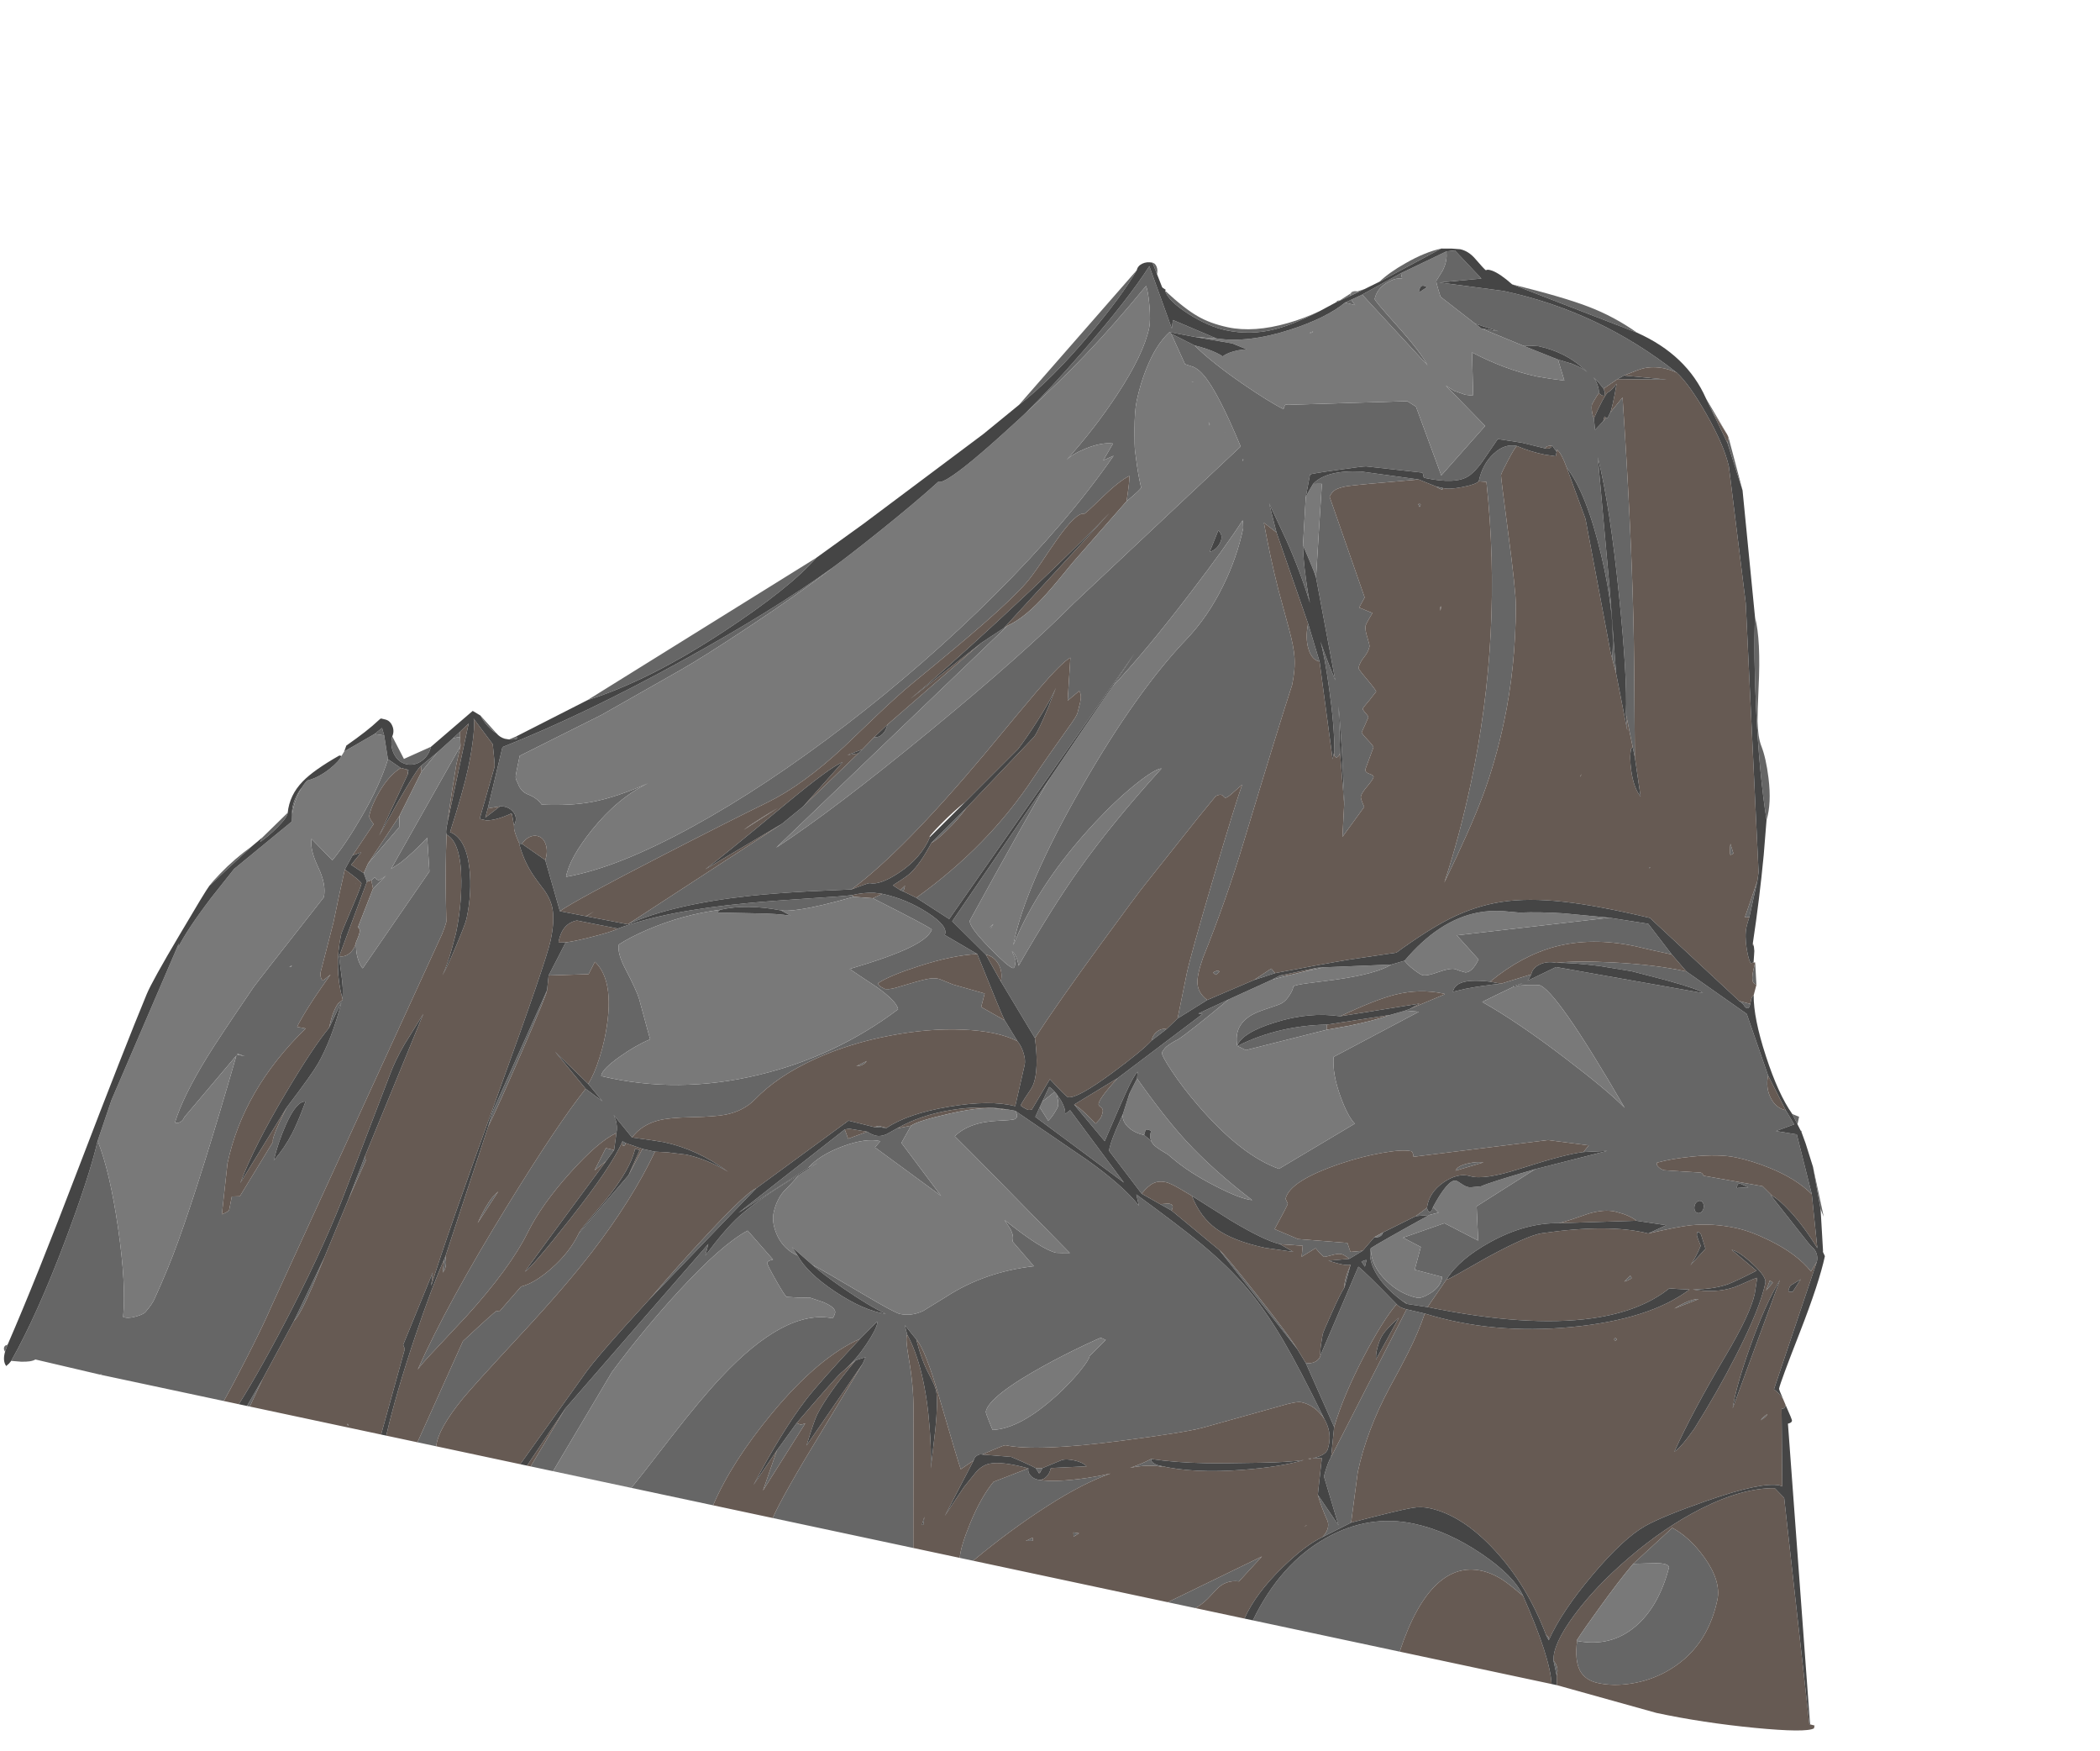 <?xml version="1.0" encoding="UTF-8" standalone="no"?>
<svg xmlns:ffdec="https://www.free-decompiler.com/flash" xmlns:xlink="http://www.w3.org/1999/xlink" ffdec:objectType="frame" height="728.55px" width="874.05px" xmlns="http://www.w3.org/2000/svg">
  <g transform="matrix(1.0, 0.0, 0.0, 1.0, -44.9, 181.1)">
    <use ffdec:characterId="179" height="676.05" transform="matrix(0.84, 0.179, -0.179, 0.84, 166.067, -181.082)" width="896.3" xlink:href="#sprite0"/>
  </g>
  <defs>
    <g id="sprite0" transform="matrix(1.0, 0.0, 0.0, 1.0, 42.05, -0.9)">
      <use ffdec:characterId="178" height="676.05" transform="matrix(1.0, 0.0, 0.0, 1.0, -42.05, 0.9)" width="896.3" xlink:href="#shape0"/>
    </g>
    <g id="shape0" transform="matrix(1.0, 0.0, 0.0, 1.0, 42.05, -0.9)">
      <path d="M652.3 37.5 L649.2 36.95 646.3 36.75 Q640.35 36.75 635.75 39.0 634.35 39.65 627.6 44.2 L624.9 46.55 619.25 52.5 616.15 49.95 Q614.1 48.5 613.2 48.15 614.4 48.8 615.75 50.95 617.2 53.2 617.5 55.05 617.0 55.9 616.15 58.55 L615.35 61.1 Q615.35 62.7 616.15 64.7 616.85 66.45 617.65 67.55 L619.4 72.9 622.4 67.9 623.35 66.1 623.9 66.15 Q624.3 65.8 624.8 63.2 L629.15 54.75 Q646.05 114.2 656.75 159.05 660.3 173.7 671.3 224.0 L669.35 219.6 662.7 204.35 Q659.75 187.0 647.5 149.0 634.2 107.55 623.45 85.55 L642.4 146.8 653.95 186.15 650.55 179.4 Q647.95 159.0 634.9 131.5 621.8 103.85 609.7 93.55 605.95 87.5 603.4 86.1 L603.4 87.2 600.6 84.6 600.45 84.9 Q599.3 84.9 598.5 85.45 597.65 85.95 597.65 86.7 L585.9 86.35 574.2 87.05 569.0 99.7 Q566.55 105.1 564.05 107.6 558.85 112.85 543.4 112.85 542.9 112.85 542.55 111.75 542.15 110.6 541.65 110.6 L514.5 113.3 Q513.0 113.6 501.0 118.0 488.8 122.45 488.8 122.85 L489.05 133.95 492.6 157.05 Q493.95 163.1 497.25 172.3 500.05 180.2 501.75 183.7 493.95 169.7 484.25 156.4 L472.3 140.6 478.75 153.65 471.8 150.35 Q478.45 166.45 485.3 180.35 L494.55 198.35 Q498.45 206.0 499.85 210.85 501.55 216.75 501.55 224.4 499.5 243.3 494.5 303.2 492.05 333.1 486.85 362.7 485.7 371.6 486.9 375.55 488.15 379.85 493.15 382.2 L480.95 393.95 480.75 371.5 Q480.75 362.7 483.7 324.05 486.65 285.9 487.95 276.6 L483.7 282.3 Q481.95 284.55 481.25 284.55 480.75 284.55 480.2 284.05 479.6 283.55 479.1 283.55 478.35 283.55 477.55 284.05 476.7 284.5 476.4 285.1 471.55 294.25 464.15 309.3 L452.05 333.65 Q449.25 339.15 437.35 365.75 422.35 399.2 415.3 417.65 L393.45 394.25 Q393.45 389.6 390.6 386.35 387.7 383.05 383.6 383.05 L364.3 370.65 396.35 292.55 Q390.25 309.9 372.6 368.5 372.6 371.4 384.3 379.2 395.5 386.7 397.8 386.7 398.45 386.7 398.5 385.4 L398.4 383.3 Q398.4 382.7 397.05 380.7 L395.65 378.85 Q397.45 379.65 399.05 382.4 399.85 383.8 400.25 385.05 410.25 354.1 419.05 333.65 430.05 308.1 448.1 277.1 445.05 278.0 437.95 286.55 430.2 295.9 422.35 308.9 401.5 343.35 395.65 375.8 395.2 346.55 412.1 294.1 428.4 243.3 446.8 213.5 454.7 200.7 458.8 184.5 462.55 169.8 462.55 155.0 L462.0 152.8 461.45 151.35 Q456.6 164.5 443.95 191.15 428.8 223.1 416.55 243.25 L423.6 225.5 362.65 369.9 344.9 363.15 Q373.9 331.25 388.25 294.6 391.9 285.35 401.05 264.25 402.35 261.25 402.65 259.5 L402.85 253.95 Q402.9 250.3 401.25 248.7 L396.75 254.45 393.7 233.8 Q390.1 236.85 381.4 252.8 376.15 262.5 362.65 288.35 333.65 342.85 313.35 365.75 L293.55 370.9 Q278.45 374.95 266.3 378.9 230.2 390.75 210.85 404.85 L273.85 341.6 282.1 331.3 302.85 300.6 304.3 298.35 308.8 291.2 Q310.85 291.2 312.3 289.1 313.75 287.0 313.75 284.0 L350.05 235.75 359.2 226.45 360.7 225.0 273.45 353.55 Q296.85 330.0 334.1 283.25 371.25 236.65 389.8 207.75 L453.1 116.55 Q436.8 92.9 428.35 86.5 425.3 84.15 422.6 83.6 L418.4 83.15 408.75 70.1 420.95 73.3 Q431.05 79.75 448.1 86.8 462.3 92.65 469.6 94.5 L469.8 93.0 Q470.0 92.05 470.6 92.05 L471.2 92.05 527.45 78.25 532.15 79.95 551.1 110.0 566.9 82.1 544.15 66.95 548.6 68.6 554.25 69.35 556.45 69.15 558.1 68.75 553.25 48.6 Q570.8 53.45 586.3 53.45 L593.05 53.15 599.85 52.6 594.7 43.3 601.85 43.9 Q607.25 44.8 609.85 46.3 603.2 42.1 596.1 40.35 590.5 38.95 584.0 38.95 L580.7 39.45 576.85 40.25 555.3 36.3 563.55 35.9 551.9 34.7 532.7 25.4 530.9 22.2 Q529.1 18.9 529.1 18.25 L531.0 13.0 Q532.5 7.6 530.85 3.35 L534.8 2.0 550.25 12.65 530.8 18.75 561.95 16.3 Q609.3 16.3 652.3 37.5 M583.9 88.4 Q582.85 90.2 581.05 96.7 579.35 102.75 579.35 103.75 579.35 104.35 588.55 130.3 598.25 157.55 599.7 164.65 605.7 193.55 605.7 220.45 605.7 240.4 603.1 257.75 600.65 274.25 593.65 302.6 596.2 279.1 596.2 253.0 596.2 178.75 573.15 108.5 L569.45 109.0 Q569.45 100.45 573.7 94.45 577.9 88.4 583.9 88.4 M553.05 115.8 Q553.5 116.6 552.5 116.6 L551.25 116.35 549.7 115.75 553.05 115.8 M540.75 114.2 Q511.25 123.15 507.55 124.6 503.7 126.15 502.2 127.65 500.9 128.9 500.3 131.35 L527.1 175.55 525.5 180.9 532.35 182.15 531.4 185.05 Q530.4 188.1 530.4 188.7 530.4 190.75 532.4 194.2 534.35 197.7 534.35 198.35 534.35 200.95 532.85 203.9 531.3 206.9 531.3 209.6 531.3 210.1 536.7 214.3 542.05 218.5 542.05 219.0 L539.75 223.75 Q537.45 227.95 537.45 228.45 537.45 228.95 539.2 230.25 540.95 231.5 540.95 232.0 L540.15 235.9 539.3 239.75 Q539.3 240.25 542.85 242.7 546.4 245.15 546.4 245.65 L545.6 251.25 544.8 256.8 Q544.8 258.4 547.15 258.65 549.45 258.9 549.45 259.8 549.45 260.9 547.45 264.7 545.4 268.45 545.4 270.25 545.4 271.25 548.05 274.85 L540.75 291.25 538.25 275.5 Q538.0 273.75 534.35 260.05 530.0 243.6 525.75 229.75 L531.15 251.75 Q531.0 253.05 530.55 253.7 530.05 254.35 529.45 254.15 528.85 253.95 528.5 253.05 528.3 252.55 528.25 252.05 L528.25 251.25 Q525.7 239.35 519.4 222.1 514.0 207.25 510.6 200.9 514.6 207.65 521.55 217.8 L502.05 171.05 498.95 150.4 495.35 126.05 491.2 126.95 Q496.1 119.0 512.7 116.25 L540.75 114.2 M512.2 210.5 Q508.35 210.5 505.65 205.6 502.95 200.65 502.95 193.7 L512.2 210.5 M513.3 368.0 L520.3 360.85 522.6 362.6 513.3 368.0 M745.4 328.95 L750.9 329.2 750.8 330.55 750.5 331.3 Q750.75 331.5 749.75 331.5 749.0 331.5 748.4 330.85 747.5 329.85 745.4 328.95 M751.9 319.55 Q750.5 319.25 749.95 318.5 748.95 317.1 748.95 313.2 L749.05 309.05 751.9 319.55 M741.7 288.1 L739.6 288.8 741.85 270.15 741.7 288.1 M682.5 61.75 L672.65 51.75 668.8 46.8 682.5 61.75 M683.45 65.7 L683.4 62.95 695.4 86.65 683.45 65.7 M714.1 145.45 Q719.2 155.5 722.95 178.7 724.85 190.2 725.8 194.45 727.65 202.2 730.15 205.95 733.5 211.0 736.7 220.2 740.8 232.05 740.05 240.4 731.9 219.1 724.0 189.25 717.15 163.3 714.1 145.45 M727.75 259.65 L726.45 260.7 Q725.6 258.9 725.35 255.35 L727.75 259.65 M708.7 313.7 L698.35 313.65 690.6 313.5 Q669.05 313.5 652.65 321.8 637.7 329.45 625.35 344.95 620.35 345.4 616.4 346.45 608.7 348.55 608.75 353.5 L614.35 350.85 Q621.8 347.65 630.75 344.8 L644.1 337.35 Q643.45 340.1 643.0 340.75 L655.15 331.35 727.4 328.85 Q725.85 327.5 708.5 326.45 L691.4 325.7 675.8 326.45 Q662.95 327.5 654.8 329.35 663.95 326.25 682.1 323.35 702.6 320.15 717.4 320.3 L750.25 334.3 766.6 361.35 Q766.6 367.4 770.1 371.7 773.55 376.0 778.45 376.0 L783.9 381.85 775.95 386.85 786.15 386.35 799.3 413.2 Q790.55 407.45 776.55 404.95 767.75 403.4 759.75 403.4 751.35 403.4 738.85 407.4 729.3 410.45 722.75 413.85 L722.75 413.65 722.7 414.15 Q722.7 415.15 724.2 415.95 725.6 416.7 726.95 416.7 L735.65 415.45 744.35 414.15 Q745.35 414.15 746.15 415.35 L775.15 414.35 780.75 417.95 779.85 417.75 802.0 436.15 Q804.3 438.05 804.9 438.3 806.5 439.0 807.55 440.85 808.6 442.7 808.5 444.65 L806.7 449.85 Q798.25 442.95 784.1 439.4 774.15 436.85 766.75 436.85 755.2 436.85 745.05 440.1 739.25 442.0 725.75 448.3 L733.45 442.55 718.85 443.45 Q716.45 442.15 712.0 441.55 L707.7 441.25 Q702.25 441.25 695.5 444.9 687.45 449.85 682.5 452.4 666.6 455.5 651.8 468.25 638.8 479.5 634.9 490.1 L628.55 505.45 618.35 506.05 617.45 505.5 615.95 505.1 Q605.45 500.3 600.05 493.85 595.45 488.3 595.7 483.3 597.6 491.75 606.45 497.2 614.3 502.1 622.65 502.1 624.8 502.1 628.45 498.65 632.85 494.45 632.45 489.7 L618.7 489.05 619.3 477.65 609.95 475.05 628.1 464.0 645.85 468.85 641.65 452.75 665.65 429.25 697.95 413.3 686.8 416.25 688.65 412.55 668.8 414.15 606.75 435.65 Q605.95 433.25 604.95 433.25 600.65 433.25 591.55 436.95 582.5 440.6 573.3 446.0 550.35 459.55 550.35 468.5 L551.9 470.6 Q551.9 471.6 548.2 483.95 L560.3 486.3 584.1 483.15 586.45 487.1 592.1 485.35 586.6 490.5 Q583.8 489.05 582.2 489.05 580.75 489.05 577.8 490.6 574.85 492.1 574.55 492.1 573.95 492.1 571.7 490.5 L569.55 488.85 563.8 494.35 563.2 489.0 552.3 490.55 Q544.3 490.4 526.2 484.15 L505.6 476.55 499.55 474.5 Q494.0 472.7 491.9 472.7 488.35 472.7 486.05 474.5 483.85 476.2 481.6 480.6 L461.85 463.6 Q461.45 460.95 463.05 452.55 L464.7 444.65 Q464.7 447.9 468.25 450.25 471.8 452.55 476.85 452.55 L480.75 454.6 Q481.65 455.9 483.4 456.8 485.55 457.9 489.85 459.3 L493.1 461.0 492.1 460.45 Q501.85 465.8 515.65 469.5 529.05 473.15 534.65 472.5 512.95 462.15 497.4 451.15 484.8 442.2 467.8 426.5 L467.4 423.2 Q466.15 425.25 464.75 430.9 462.9 438.5 458.8 459.45 L440.6 445.2 Q444.25 446.25 452.75 452.05 L454.0 449.95 Q454.9 448.55 454.9 445.9 454.9 444.45 453.8 443.9 452.4 443.25 452.25 442.85 451.25 440.7 458.55 428.3 L492.3 389.35 490.3 389.5 503.25 379.75 Q488.1 398.95 483.35 403.8 480.95 405.6 478.6 408.3 478.0 409.0 477.45 410.3 L476.95 411.6 Q476.95 413.0 483.25 419.2 490.3 426.15 499.4 433.05 524.9 452.45 544.2 454.95 L575.55 425.9 Q571.35 423.0 566.0 414.4 559.8 404.5 558.8 396.4 L594.6 366.4 588.1 367.2 589.95 366.05 604.8 355.75 Q605.5 355.3 604.5 355.3 592.8 355.3 581.85 360.6 572.9 364.95 557.75 376.5 542.7 377.4 527.5 386.0 513.05 394.1 511.95 400.85 508.1 391.25 516.2 384.4 518.55 382.45 523.25 379.75 527.75 377.15 528.85 376.15 530.6 374.55 531.75 371.35 532.8 368.5 532.55 367.1 533.25 366.2 538.95 364.15 L551.6 359.7 Q570.7 352.75 576.85 346.8 L582.7 343.65 Q584.5 345.3 588.25 347.1 591.7 348.7 592.75 348.7 594.95 348.7 599.9 345.6 604.85 342.5 607.55 342.5 L610.0 342.9 612.75 343.05 Q615.95 342.3 617.65 335.6 L604.9 326.35 675.4 302.6 694.45 301.55 708.7 313.7 M637.15 344.85 L630.25 350.15 623.65 355.35 Q642.2 361.1 668.85 373.7 692.15 384.7 701.85 391.1 657.05 341.6 648.8 341.6 L643.7 342.65 638.6 344.15 640.85 342.4 636.55 344.85 637.15 344.85 M785.45 381.5 L781.95 377.15 785.45 377.75 785.45 381.5 M787.55 384.1 Q787.9 384.1 788.15 384.45 L788.4 385.2 787.55 384.1 M797.1 400.1 L807.25 422.7 804.95 419.3 797.1 400.1 M650.15 671.55 L577.4 671.55 Q584.7 641.9 603.75 625.15 621.55 609.5 643.95 609.5 660.75 609.5 679.1 616.95 696.75 624.15 703.0 632.65 695.6 628.7 692.15 627.3 686.1 624.95 680.65 624.95 668.65 624.95 661.1 635.65 652.8 647.35 650.15 671.55 M548.95 671.55 L535.25 671.55 575.25 640.35 566.9 654.5 Q560.5 655.0 557.1 660.45 L553.9 665.75 Q551.7 669.1 548.95 671.55 M438.8 671.55 L432.15 671.55 Q431.45 665.95 433.6 654.15 436.1 640.55 440.5 632.1 L455.65 622.2 Q455.65 624.0 457.3 625.3 458.95 626.6 461.3 626.6 L461.55 626.6 Q469.75 626.3 484.75 620.7 490.3 618.6 495.1 616.35 483.1 623.7 469.0 637.6 453.65 652.7 438.8 671.55 M409.15 671.55 L339.5 671.55 Q341.75 660.25 354.55 623.9 L366.55 589.35 367.25 585.95 362.9 588.4 358.8 593.8 Q363.2 587.7 366.4 579.6 369.65 571.45 369.4 568.15 L369.1 568.0 362.8 577.8 Q344.9 590.85 328.6 621.95 314.4 649.1 309.95 671.55 L269.4 671.55 Q271.8 667.2 283.3 643.25 293.3 622.5 300.8 610.15 324.35 571.1 347.8 570.85 348.35 569.05 348.35 568.05 348.35 565.45 341.6 564.15 L334.75 563.35 330.5 564.35 323.8 565.35 Q323.05 565.35 317.05 558.6 311.05 551.85 311.05 551.1 311.05 550.5 312.3 549.7 L313.55 549.05 298.6 537.9 Q287.85 546.9 272.2 573.3 259.5 594.75 248.55 618.6 L230.65 671.55 219.55 671.55 230.1 640.65 281.3 548.2 281.05 554.0 Q287.75 539.5 293.05 532.1 300.45 521.9 317.15 506.45 315.3 510.2 311.7 515.7 309.1 520.6 309.1 526.8 309.1 531.3 312.45 536.3 316.9 542.95 324.8 544.7 331.15 552.0 346.25 558.0 361.5 564.05 372.5 563.4 363.4 561.25 349.7 555.55 337.95 550.65 332.75 547.6 339.0 549.3 359.8 556.35 376.5 562.0 379.2 562.0 384.85 562.0 389.8 558.3 L399.45 549.1 Q415.25 533.4 437.85 525.85 L425.2 516.25 Q425.5 513.7 423.0 510.65 L419.3 506.95 421.2 507.85 Q440.3 517.25 447.1 517.25 L449.9 516.75 453.55 515.95 Q402.75 482.2 387.25 472.25 392.65 463.95 406.9 460.35 412.75 458.85 413.85 458.15 415.85 456.8 413.3 454.1 L452.4 470.15 Q472.1 478.7 481.55 486.6 L479.15 481.5 Q503.45 492.4 514.75 498.3 529.7 506.15 540.45 514.3 551.6 522.85 563.45 535.75 574.15 547.45 590.9 568.85 585.2 563.3 578.4 563.3 575.95 563.3 568.9 567.15 L533.85 585.5 Q525.55 589.65 496.6 599.85 457.7 613.55 442.5 613.55 441.9 613.55 437.1 616.95 L432.4 620.3 Q430.95 620.3 429.95 621.4 428.9 622.45 428.9 624.0 L423.7 629.45 Q421.9 626.65 406.35 597.75 394.65 576.0 389.5 572.4 L382.6 566.8 384.7 571.05 Q384.1 572.85 387.85 582.15 392.95 594.75 395.3 606.15 L409.15 671.55 M172.75 671.55 L163.45 671.55 174.8 619.05 Q186.75 602.0 187.75 601.25 L189.05 601.35 196.85 587.3 Q202.85 584.4 209.35 575.7 216.45 566.2 218.85 556.2 L236.55 523.65 240.45 509.8 246.7 509.85 Q240.6 535.25 227.1 563.5 217.95 582.65 201.85 609.6 184.1 639.35 180.55 646.25 171.85 663.2 172.75 671.55 M80.4 671.55 L79.0 671.55 83.7 657.2 80.4 671.55 M67.5 671.55 L7.05 671.55 Q6.35 671.55 6.8 671.2 L6.5 671.15 6.35 671.55 -26.0 670.9 Q-27.6 672.5 -32.6 673.4 L-37.3 674.0 Q-29.55 649.05 -23.85 611.5 -18.95 579.4 -18.55 561.0 -9.65 574.3 -0.05 600.3 9.5 626.2 11.3 641.85 13.6 642.35 17.4 640.35 21.1 638.45 21.75 636.6 23.7 633.0 24.3 630.4 27.8 614.8 29.8 600.15 34.25 567.85 38.6 506.55 L20.1 541.1 Q19.9 542.75 18.6 543.85 17.3 544.9 16.25 544.5 17.35 531.4 25.0 509.95 28.75 499.45 39.85 472.4 40.7 470.35 64.05 422.75 64.05 416.5 58.35 409.1 52.55 401.5 52.3 396.3 L64.35 404.35 Q69.15 395.15 73.8 380.8 79.4 363.6 80.5 350.85 L87.45 353.7 Q82.45 358.6 79.6 367.5 77.35 374.45 77.35 379.55 77.35 380.55 80.25 383.05 L73.45 400.0 71.2 407.45 71.1 419.7 71.15 433.75 70.1 458.6 Q70.1 459.55 70.55 460.6 71.1 461.9 72.05 462.35 L75.05 458.7 Q69.25 471.9 66.3 480.7 64.8 485.1 64.5 486.85 L68.7 486.75 Q45.25 521.9 45.25 558.55 L47.75 583.3 Q50.75 581.3 50.75 580.3 L50.65 573.85 54.45 572.9 64.65 543.8 Q63.8 542.75 65.65 534.35 L67.65 526.15 Q76.15 508.1 78.0 502.4 82.15 489.6 83.0 470.8 L79.7 484.1 Q79.75 475.65 81.55 471.65 L83.35 469.4 83.0 468.7 Q82.85 464.85 80.2 457.7 77.45 450.15 77.3 449.1 80.0 449.1 81.95 446.65 83.85 444.15 83.85 440.65 84.75 446.2 87.3 449.9 88.55 451.75 89.65 452.5 L111.5 399.85 107.05 384.1 Q101.5 393.25 96.75 398.8 L93.05 402.55 113.55 337.25 113.45 346.8 114.1 359.8 Q114.75 371.05 115.1 374.65 115.1 378.25 115.5 379.8 L115.9 380.65 Q118.55 396.1 121.9 410.5 L124.6 422.0 124.35 424.85 123.8 428.3 80.6 621.55 Q78.35 632.75 73.6 650.25 70.0 663.65 67.5 671.55 M-41.15 670.3 Q-42.05 669.45 -42.05 668.45 -42.05 667.8 -41.65 667.35 L-40.65 666.7 -41.15 670.3 M8.65 428.85 Q9.9 426.2 12.55 422.0 17.8 413.55 24.8 405.85 L8.65 428.85 M28.9 400.6 L38.4 386.35 Q38.65 388.65 34.95 394.35 31.85 399.15 28.25 403.05 L28.9 400.6 M80.25 339.6 L88.05 349.1 99.65 340.6 Q99.45 345.3 96.45 348.45 93.45 351.55 89.45 351.35 85.45 351.1 82.75 347.65 80.05 344.15 80.25 339.6 M119.9 320.8 L129.3 327.6 Q128.15 327.3 126.4 326.3 122.9 324.3 119.9 320.8 M135.95 329.25 L139.0 327.1 139.75 327.8 Q139.25 328.7 135.95 329.25 M169.05 302.75 L263.2 212.15 Q253.5 229.4 227.1 256.1 196.5 287.15 169.05 302.75 M343.8 119.25 L386.05 43.5 Q381.6 57.25 370.15 78.75 356.65 104.1 343.8 119.25 M392.75 38.35 Q394.1 38.35 395.1 39.85 396.05 41.3 396.05 43.35 L392.75 38.35 M401.5 50.35 Q412.5 56.9 419.55 59.15 426.25 61.35 434.95 61.35 447.85 61.35 463.1 53.25 470.3 49.4 476.9 44.4 465.85 53.4 457.45 57.55 446.55 62.95 434.35 62.95 425.65 62.95 415.0 59.0 404.05 54.9 401.5 50.35 M485.3 37.35 L489.85 32.85 489.6 34.3 485.5 37.35 485.3 37.35 M492.75 31.25 L495.9 29.45 493.4 31.4 492.75 31.25 M502.25 24.45 Q505.85 19.1 512.9 12.9 520.85 5.8 528.15 2.5 L502.25 24.45 M565.4 12.3 Q591.25 13.15 603.95 15.2 617.05 17.25 629.5 22.6 L565.4 12.3 M719.65 651.1 L718.0 649.1 Q718.7 649.1 719.2 649.7 719.65 650.25 719.65 651.1 M614.1 615.3 L602.0 625.05 Q604.75 620.45 602.8 616.95 598.7 611.45 595.5 605.5 L608.4 617.85 596.55 596.15 Q596.9 589.15 598.0 586.2 L618.85 508.65 627.9 508.8 Q626.75 518.55 623.9 529.3 622.3 535.55 618.7 547.5 612.15 570.15 612.15 590.65 L614.1 615.3 M724.0 660.35 Q725.15 661.1 725.95 662.4 727.25 664.45 727.0 667.05 L724.0 660.35 M744.9 430.6 Q744.9 431.85 745.55 432.75 746.2 433.6 747.15 433.6 748.1 433.6 748.75 432.75 749.4 431.85 749.4 430.6 749.4 429.35 748.75 428.5 748.1 427.6 747.15 427.6 746.2 427.6 745.55 428.5 744.9 429.35 744.9 430.6 M763.05 417.25 Q763.05 418.25 763.75 417.6 L766.35 416.9 768.55 416.3 764.15 415.35 Q763.05 415.35 763.05 417.25 M753.6 475.2 Q755.35 474.35 756.2 474.35 L745.65 481.25 Q750.1 476.95 753.6 475.2 M787.35 463.4 L788.1 458.3 789.1 458.65 789.75 459.05 787.35 463.4 M618.25 458.5 Q619.05 460.05 619.85 460.25 L620.35 460.1 Q621.05 458.9 621.05 457.5 L624.25 459.55 620.1 461.65 613.8 463.55 618.25 458.5 M720.9 472.5 Q719.6 473.45 719.25 473.45 L721.45 470.1 Q722.3 470.7 722.35 471.25 L720.9 472.5 M721.3 501.35 L721.45 501.75 721.3 502.2 720.85 502.35 720.45 502.2 720.25 501.75 720.45 501.35 720.85 501.15 721.3 501.35 M799.75 523.35 L798.1 524.95 Q798.4 523.9 800.35 521.95 L800.5 522.05 799.75 523.35 M751.95 606.35 L766.85 585.35 Q776.05 588.0 785.05 596.15 795.5 605.7 795.5 615.05 795.5 639.45 778.45 654.15 771.5 660.15 762.8 663.4 754.85 666.4 747.45 666.4 740.9 666.4 737.45 662.25 733.95 657.95 733.15 648.55 749.8 648.25 759.45 635.65 768.45 623.85 769.3 604.4 768.65 602.5 762.65 603.75 L751.95 606.35 M511.55 18.25 L512.65 20.65 Q509.3 20.9 505.75 24.3 501.7 28.2 501.7 33.1 501.7 33.8 514.6 43.2 528.95 53.65 533.45 59.2 L495.35 32.3 511.55 18.25 M490.65 35.85 L493.05 38.0 488.05 37.8 490.65 35.85 M430.7 67.8 L420.55 69.25 407.8 69.55 Q402.55 76.9 400.45 89.7 399.2 97.15 399.2 105.4 399.2 110.4 401.15 119.7 402.65 126.85 403.45 129.25 406.15 137.15 408.4 142.4 L410.05 146.05 Q410.05 147.05 404.55 154.0 403.95 144.1 403.35 141.7 399.1 144.95 392.3 155.05 386.2 164.2 385.75 164.2 381.8 164.2 375.35 179.35 373.55 183.5 370.1 192.15 367.1 199.5 365.2 202.85 360.6 211.15 349.3 226.25 339.85 238.9 322.0 261.2 316.1 268.6 308.25 280.05 L295.35 299.0 Q279.65 321.35 264.6 333.1 248.75 345.5 220.5 368.6 183.3 399.0 177.35 405.5 L165.25 382.75 Q165.75 378.4 163.9 375.3 162.05 372.15 159.0 372.15 157.05 372.15 155.35 373.5 153.65 374.9 152.55 377.4 L151.35 377.6 Q148.4 373.65 147.35 371.2 L146.95 369.55 Q148.15 365.3 144.95 363.0 142.05 360.9 138.35 361.9 L132.8 364.05 133.55 333.55 Q169.25 309.75 210.1 274.4 247.65 241.9 271.8 215.3 259.0 230.5 237.65 252.25 219.5 270.75 210.5 278.75 L177.4 308.15 142.6 335.95 Q142.6 345.3 142.8 346.25 143.0 347.45 144.45 349.05 146.65 352.8 150.5 353.4 155.15 354.15 158.0 356.85 171.9 354.5 181.5 350.5 192.6 345.85 206.2 336.0 193.3 346.0 184.35 363.75 176.5 379.4 176.8 388.6 200.3 379.15 231.95 351.8 262.2 325.7 293.85 288.65 325.65 251.4 351.5 211.7 378.7 169.9 393.8 133.75 L389.35 137.0 392.3 128.05 Q386.9 128.45 379.95 133.1 373.95 137.2 371.95 140.5 382.4 122.2 389.3 104.45 397.75 82.85 397.75 69.6 397.75 66.05 395.6 58.95 393.55 52.3 392.05 50.0 380.55 72.15 370.05 89.1 360.9 103.9 347.65 122.6 357.0 108.55 368.75 87.3 385.05 57.85 391.6 40.3 L408.55 67.6 408.2 63.45 430.7 67.8 M544.3 126.0 L544.0 127.15 543.05 125.9 543.8 125.65 Q544.2 125.75 544.3 126.0 M563.9 172.55 L564.3 172.0 564.35 174.25 563.9 172.55 M424.45 90.8 L424.35 90.8 423.6 90.8 423.25 90.65 424.45 90.8 M475.65 54.8 L475.8 54.9 Q475.3 55.7 474.25 55.75 L475.65 54.8 M455.7 122.7 L455.55 122.15 Q455.25 123.05 455.5 123.2 L455.7 122.7 M444.35 111.45 L444.35 111.4 444.55 110.8 444.35 111.45 M435.5 108.35 L436.2 109.15 436.1 109.75 435.45 108.3 435.5 108.35 M449.05 169.6 Q451.95 168.15 453.0 164.5 454.15 160.45 450.95 158.6 L449.05 169.6 M359.65 315.4 Q357.05 321.55 352.35 328.45 348.15 334.65 346.55 335.55 L359.65 315.4 M336.55 361.15 L338.35 358.55 338.2 361.45 336.55 361.15 M324.35 367.75 L328.45 364.7 Q340.35 364.75 351.7 369.05 363.25 373.45 362.15 377.9 L379.5 383.65 Q367.95 386.7 353.1 395.25 340.35 402.55 335.6 407.3 L335.6 407.1 335.55 407.6 Q335.55 408.25 337.0 408.9 L339.35 409.55 340.95 409.25 Q342.55 408.8 344.3 407.85 354.75 402.1 357.8 400.75 361.5 399.1 364.05 399.3 L371.1 400.55 387.0 401.6 386.7 408.35 399.2 412.3 407.35 420.9 Q397.1 418.1 380.5 420.9 364.1 423.65 346.55 431.05 328.0 438.8 313.35 449.65 297.2 461.55 288.8 475.0 284.7 481.55 276.5 485.15 271.85 487.15 260.65 489.8 250.05 492.25 245.25 494.65 237.65 498.45 234.4 505.45 L223.45 496.65 225.0 499.0 Q226.45 501.8 226.55 504.9 218.95 510.5 208.7 528.3 198.25 546.45 194.55 560.95 189.85 579.5 174.0 606.8 L162.85 625.3 Q157.4 634.2 156.25 637.05 163.65 602.45 182.0 550.9 197.7 506.65 207.5 487.05 L216.75 491.3 208.2 484.45 Q210.05 479.7 210.9 471.1 211.4 465.9 211.4 462.05 211.4 433.5 199.05 425.95 L197.3 432.45 178.5 437.1 183.25 419.7 Q187.2 418.35 194.4 414.8 204.5 409.85 206.55 407.9 227.0 394.8 265.6 382.7 276.05 379.4 293.95 374.35 309.55 370.0 314.15 368.4 L315.15 369.0 Q300.2 376.95 290.95 380.4 284.85 382.7 282.0 382.8 265.0 383.1 253.15 388.65 235.9 394.7 220.55 405.55 212.9 411.0 208.65 415.35 208.65 419.5 214.2 426.25 221.85 435.5 223.75 439.05 L230.25 451.7 233.05 457.1 Q226.9 461.35 220.45 468.35 213.55 475.85 213.55 479.0 L213.6 479.45 Q251.65 480.45 288.35 462.85 322.8 446.35 347.55 417.85 346.25 414.25 335.1 409.4 323.05 404.7 320.55 403.6 338.35 393.95 346.7 387.45 354.75 381.2 355.5 376.7 355.35 375.9 324.35 367.75 M354.1 475.2 L348.05 476.05 350.2 475.05 354.1 475.2 M298.4 516.95 L258.75 580.75 Q268.5 562.55 279.65 544.05 294.05 520.0 298.4 516.95 M384.0 368.05 L383.3 369.9 382.85 369.5 383.95 367.85 384.0 368.05 M647.25 238.8 L647.7 237.3 647.55 238.3 647.2 238.9 647.25 238.8 M521.75 366.05 L525.0 363.35 529.35 362.25 521.75 366.05 M541.65 355.95 L545.1 354.95 536.2 358.95 541.65 355.95 M496.05 367.6 L494.85 369.35 Q493.4 369.05 493.15 368.5 494.75 367.25 495.1 367.25 496.1 367.25 496.05 367.6 M552.3 381.8 L552.85 384.2 516.5 402.05 512.15 400.95 Q520.65 394.05 531.35 389.0 541.45 384.3 552.3 381.8 M71.6 340.25 L74.55 336.65 76.3 339.95 71.6 340.25 M90.65 353.8 L91.3 353.85 91.45 355.85 90.65 353.8 M96.8 350.75 L103.2 342.65 97.7 353.35 96.8 350.75 M109.3 334.25 L111.9 330.55 112.45 333.0 109.3 334.25 M144.4 364.15 Q144.65 364.15 144.85 364.4 L145.05 364.9 144.4 364.15 M42.5 373.1 Q41.2 376.6 40.75 380.95 40.45 384.4 40.7 386.9 39.2 381.65 41.65 374.85 L42.5 373.1 M81.6 402.3 L91.7 376.5 92.7 381.9 81.6 402.3 M264.85 339.6 L270.25 334.55 256.25 348.4 Q258.9 345.3 264.85 339.6 M190.25 405.25 L193.55 402.1 190.45 405.25 190.25 405.25 M179.25 444.2 Q179.65 445.75 173.75 474.85 167.6 505.25 165.1 514.9 L165.65 507.35 179.25 444.2 M157.95 580.5 L158.85 583.35 Q159.5 586.55 158.3 588.55 L157.65 582.25 157.95 580.5 M232.0 508.75 Q231.9 509.75 231.6 510.1 L230.9 510.25 230.4 509.35 230.25 508.2 232.0 508.75 M224.5 519.2 L219.95 524.8 223.05 513.1 227.15 513.2 224.5 519.2 M176.45 544.5 L169.85 561.65 Q171.7 553.05 174.25 547.9 L176.45 544.5 M320.9 502.1 L292.4 530.45 334.4 480.15 336.95 484.2 345.25 478.95 Q347.7 479.95 350.0 479.95 352.15 479.95 354.6 478.25 L359.05 474.4 365.45 471.65 362.6 480.8 386.75 501.9 350.55 485.6 352.45 482.1 Q345.3 481.95 335.15 488.35 325.0 494.8 320.9 502.1 M84.85 409.9 L86.15 408.2 86.75 408.65 Q87.45 409.1 88.05 409.1 89.05 409.1 91.3 406.25 L86.5 413.7 84.85 409.9 M109.7 541.3 L110.5 543.3 106.25 563.2 109.7 541.3 M100.65 593.45 L98.0 608.15 Q94.9 623.5 92.65 626.65 L100.65 593.45 M77.85 413.45 L77.95 412.75 77.95 412.9 77.85 413.45 M55.4 459.1 L55.8 458.55 Q55.65 458.3 55.2 458.8 L54.75 459.3 55.4 459.1 M72.85 537.95 Q74.5 531.9 76.0 521.4 71.65 521.95 69.0 534.55 67.1 543.7 66.9 552.6 70.8 545.4 72.85 537.95 M38.85 506.05 L42.65 506.05 39.05 505.65 38.85 506.05 M129.05 670.85 L128.2 670.1 Q128.45 669.85 128.75 669.95 129.1 670.1 129.05 670.85 M628.05 438.0 Q628.45 435.55 633.15 433.35 637.25 431.45 640.45 431.25 L628.05 438.0 M594.9 489.35 L594.8 492.65 592.65 490.55 Q594.5 489.3 594.9 489.35 M491.45 483.7 Q495.2 482.55 495.75 482.55 496.8 482.55 497.25 482.95 498.05 483.6 497.45 485.55 L491.45 483.7 M524.15 499.5 Q527.2 500.95 546.55 517.0 566.05 533.15 571.0 538.45 L524.15 499.5 M576.45 544.2 Q579.05 544.2 580.9 542.65 582.75 541.05 582.75 538.8 L591.7 493.3 Q595.75 495.25 613.6 507.2 608.75 516.15 603.45 534.95 597.65 555.7 596.4 571.7 L576.45 544.2 M587.2 504.5 Q586.5 502.55 587.05 497.65 L587.8 493.15 587.2 504.5 M588.1 589.35 L587.25 589.3 588.7 588.95 588.65 589.1 588.1 589.35 M470.85 407.05 Q470.85 404.2 472.6 402.2 474.3 400.15 476.75 400.15 L470.85 407.05 M465.8 434.05 L465.95 435.2 465.65 435.0 465.8 434.05 M425.2 447.05 L427.0 439.35 Q428.4 439.8 430.1 441.1 L425.2 447.05 M431.2 441.95 L434.05 444.7 Q437.0 447.95 437.3 450.6 L439.25 448.25 472.1 477.15 423.45 454.95 424.55 449.95 429.95 455.45 Q431.05 454.05 432.15 451.05 433.15 448.35 433.15 447.35 433.15 446.6 432.55 444.85 L431.2 441.95 M409.0 454.25 L407.55 454.8 408.75 454.3 409.0 454.25 M333.5 449.0 L337.9 445.5 Q337.25 447.3 335.3 448.35 L333.5 449.0 M341.25 624.15 L343.05 624.45 Q343.85 624.4 345.35 623.45 L332.1 659.55 334.65 639.1 341.25 624.15 M476.9 553.0 Q476.5 553.0 469.25 558.55 460.7 565.1 453.05 571.7 429.75 591.85 429.75 599.55 429.75 600.2 432.3 603.95 L434.8 607.6 Q447.55 604.35 461.5 585.1 466.6 578.0 470.2 571.05 473.45 564.7 473.35 562.75 L479.35 553.55 476.9 553.0 M462.3 620.65 L461.75 622.55 460.9 623.15 459.15 621.35 462.3 620.65 M461.8 656.85 L464.65 654.6 465.05 656.1 461.8 656.85 M484.0 650.0 L483.45 648.0 486.25 647.85 484.0 650.0 M593.25 621.05 L593.15 621.15 592.3 622.2 592.9 621.35 Q593.35 620.7 593.25 621.05 M512.9 605.35 Q512.9 606.3 514.25 607.0 515.6 607.65 517.5 607.65 L519.3 607.95 Q512.15 608.0 503.8 611.7 508.85 608.7 512.9 605.35" fill="#666666" fill-rule="evenodd" stroke="none"/>
      <path d="M627.6 44.2 Q634.35 39.65 635.75 39.0 640.35 36.75 646.3 36.75 L649.2 36.95 652.3 37.5 Q659.4 41.65 670.55 54.15 682.2 67.25 686.5 76.7 L708.3 139.75 741.55 265.95 741.85 270.15 739.6 288.8 741.7 288.1 Q741.35 291.75 741.35 293.2 741.35 297.5 743.65 303.45 745.65 308.5 747.0 309.85 L748.3 309.25 749.05 309.05 748.95 313.2 Q748.95 317.1 749.95 318.5 750.5 319.25 751.9 319.55 L751.65 324.75 751.15 325.6 Q750.95 325.5 750.9 327.35 L750.9 329.2 745.4 328.95 694.65 298.6 Q668.65 298.0 652.2 299.65 634.9 301.35 622.55 306.05 610.6 310.6 599.8 319.25 590.55 326.7 578.0 340.65 L556.4 348.7 Q545.05 353.15 522.6 362.6 L520.3 360.85 513.3 368.0 493.15 382.2 Q488.15 379.85 486.9 375.55 485.7 371.6 486.85 362.7 492.05 333.1 494.5 303.2 499.5 243.3 501.55 224.4 501.55 216.75 499.85 210.85 498.45 206.0 494.55 198.35 L485.3 180.35 Q478.45 166.45 471.8 150.35 L478.75 153.65 502.95 193.7 Q502.95 200.65 505.65 205.6 508.35 210.5 512.2 210.5 L528.25 255.45 528.25 252.05 Q528.3 252.55 528.5 253.05 528.85 253.95 529.45 254.15 530.05 254.35 530.55 253.7 531.0 253.05 531.15 251.75 L538.25 275.5 540.75 291.25 548.05 274.85 Q545.4 271.25 545.4 270.25 545.4 268.45 547.45 264.7 549.45 260.9 549.45 259.8 549.45 258.9 547.15 258.65 544.8 258.4 544.8 256.8 L545.6 251.25 546.4 245.65 Q546.4 245.15 542.85 242.7 539.3 240.25 539.3 239.75 L540.15 235.9 540.95 232.0 Q540.95 231.5 539.2 230.25 537.45 228.95 537.45 228.45 537.45 227.95 539.75 223.75 L542.05 219.0 Q542.05 218.5 536.7 214.3 531.3 210.1 531.3 209.6 531.3 206.9 532.85 203.9 534.35 200.95 534.35 198.35 534.35 197.7 532.4 194.2 530.4 190.75 530.4 188.7 530.4 188.1 531.4 185.05 L532.35 182.15 525.5 180.9 527.1 175.55 500.3 131.35 Q500.9 128.9 502.2 127.65 503.7 126.15 507.55 124.6 511.25 123.15 540.75 114.2 L549.7 115.75 551.25 116.35 552.5 116.6 Q553.5 116.6 553.05 115.8 555.95 116.05 562.1 113.45 568.2 110.9 569.45 109.0 L573.15 108.5 Q596.2 178.75 596.2 253.0 596.2 279.1 593.65 302.6 600.65 274.25 603.1 257.75 605.7 240.4 605.7 220.45 605.7 193.55 599.7 164.65 598.25 157.55 588.55 130.3 579.35 104.35 579.35 103.75 579.35 102.75 581.05 96.7 582.85 90.2 583.9 88.4 591.2 89.8 598.05 89.7 L603.4 89.35 603.4 87.2 603.4 86.1 Q605.95 87.5 609.7 93.55 L623.85 116.05 649.15 176.6 650.55 179.4 653.95 186.15 665.0 212.05 662.7 204.35 669.35 219.6 668.7 220.1 Q668.55 224.15 671.0 230.85 673.9 238.7 678.0 242.05 L671.3 224.0 Q660.3 173.7 656.75 159.05 646.05 114.2 629.15 54.75 L624.8 63.2 Q625.4 60.9 624.95 48.8 623.25 52.6 621.55 53.95 620.1 56.2 617.65 67.55 616.85 66.45 616.15 64.7 615.35 62.7 615.35 61.1 L616.15 58.55 Q617.0 55.9 617.5 55.05 618.85 55.9 619.8 55.9 L620.25 55.75 620.4 54.95 Q620.4 54.3 620.05 53.75 L619.25 52.5 624.9 46.55 648.3 41.8 627.6 44.2 M360.7 225.0 L359.2 226.45 397.65 161.3 Q381.6 187.05 355.9 223.4 334.05 254.3 322.15 269.35 L350.05 235.75 313.75 284.0 308.8 291.2 304.3 298.35 297.85 302.45 302.85 300.6 282.1 331.3 296.3 306.35 Q291.15 309.55 272.45 333.3 248.35 363.9 242.0 371.0 L273.85 341.6 210.85 404.85 190.45 405.25 193.55 402.1 190.25 405.25 177.35 405.5 Q183.3 399.0 220.5 368.6 248.75 345.5 264.6 333.1 279.65 321.35 295.35 299.0 L308.25 280.05 Q316.1 268.6 322.0 261.2 339.85 238.9 349.3 226.25 360.6 211.15 365.2 202.85 367.1 199.5 370.1 192.15 373.55 183.5 375.35 179.35 381.8 164.2 385.75 164.2 386.2 164.2 392.3 155.05 399.1 144.95 403.35 141.7 403.95 144.1 404.55 154.0 L385.3 188.35 Q380.2 198.45 376.1 205.7 368.3 219.5 360.7 225.0 M313.35 365.75 Q333.65 342.85 362.65 288.35 376.15 262.5 381.4 252.8 390.1 236.85 393.7 233.8 L396.75 254.45 401.25 248.7 Q402.9 250.3 402.85 253.95 L402.65 259.5 Q402.35 261.25 401.05 264.25 391.9 285.35 388.25 294.6 373.9 331.25 344.9 363.15 L338.2 361.45 338.35 358.55 336.55 361.15 332.55 359.6 Q338.2 354.1 339.5 352.25 343.45 346.6 346.55 335.55 348.15 334.65 352.35 328.45 357.05 321.55 359.65 315.4 L384.55 274.9 Q386.05 271.35 388.2 259.75 L389.9 249.55 Q388.6 255.95 384.4 267.25 380.95 276.5 378.1 282.45 L358.4 312.85 Q353.85 318.35 349.25 325.55 345.5 331.4 345.0 332.9 L345.3 332.9 Q343.15 343.95 334.2 353.0 326.45 360.9 321.45 360.9 320.85 360.9 317.05 363.35 L313.35 365.75 M383.6 383.05 Q387.7 383.05 390.6 386.35 393.45 389.6 393.45 394.25 L383.6 383.05 M415.3 417.65 Q422.35 399.2 437.35 365.75 449.25 339.15 452.05 333.65 L464.15 309.3 Q471.55 294.25 476.4 285.1 476.7 284.5 477.55 284.05 478.35 283.55 479.1 283.55 479.6 283.55 480.2 284.05 480.75 284.55 481.25 284.55 481.95 284.55 483.7 282.3 L487.95 276.6 Q486.65 285.9 483.7 324.05 480.75 362.7 480.75 371.5 L480.95 393.95 476.75 400.15 Q474.3 400.15 472.6 402.2 470.85 404.2 470.85 407.05 467.5 412.8 455.35 426.5 441.3 442.3 436.95 442.3 435.95 442.3 426.55 435.6 L421.05 451.85 Q420.05 452.35 419.05 452.35 L416.8 451.7 415.3 451.05 Q416.3 447.6 418.35 442.8 419.45 440.3 419.45 436.85 419.45 429.15 415.3 417.65 M682.5 61.75 L683.4 62.95 683.45 65.7 672.65 51.75 682.5 61.75 M746.0 300.15 L746.8 301.55 Q746.45 301.55 746.25 301.15 746.0 300.75 746.0 300.15 M727.75 259.65 L725.35 255.35 Q725.6 258.9 726.45 260.7 L727.75 259.65 M689.15 274.6 L689.45 275.15 689.75 274.6 689.15 274.6 M625.35 344.95 Q637.7 329.45 652.65 321.8 669.05 313.5 690.6 313.5 L698.35 313.65 708.7 313.7 717.4 320.3 Q702.6 320.15 682.1 323.35 663.95 326.25 654.8 329.35 650.35 329.35 647.25 331.7 644.1 334.05 644.1 337.35 L630.75 344.8 625.35 344.95 M557.75 376.5 Q572.9 364.95 581.85 360.6 592.8 355.3 604.5 355.3 605.5 355.3 604.8 355.75 L589.95 366.05 594.15 362.45 557.75 376.5 M458.55 428.3 Q451.25 440.7 452.25 442.85 452.4 443.25 453.8 443.9 454.9 444.45 454.9 445.9 454.9 448.55 454.0 449.95 L452.75 452.05 Q444.25 446.25 440.6 445.2 L458.55 428.3 M481.6 480.6 Q483.85 476.2 486.05 474.5 488.35 472.7 491.9 472.7 494.0 472.7 499.55 474.5 L505.6 476.55 Q511.75 485.8 520.5 489.7 529.7 493.8 545.6 493.8 L559.4 492.85 552.3 490.55 563.2 489.0 563.8 494.35 569.55 488.85 571.7 490.5 Q573.95 492.1 574.55 492.1 574.85 492.1 577.8 490.6 580.75 489.05 582.2 489.05 583.8 489.05 586.6 490.5 L576.9 493.5 581.55 493.85 Q586.45 494.05 587.8 493.15 L587.05 497.65 Q586.5 502.55 587.2 504.5 585.95 507.6 583.7 518.1 581.6 527.8 581.6 529.05 L581.85 534.2 Q582.2 538.3 582.7 539.2 L582.75 538.8 Q582.75 541.05 580.9 542.65 579.05 544.2 576.45 544.2 L571.0 538.45 Q566.05 533.15 546.55 517.0 527.2 500.95 524.15 499.5 L497.45 485.55 Q498.05 483.6 497.25 482.95 496.8 482.55 495.75 482.55 495.2 482.55 491.45 483.7 L481.6 480.6 M592.1 485.35 L586.45 487.1 584.1 483.15 560.3 486.3 548.2 483.95 Q551.9 471.6 551.9 470.6 L550.35 468.5 Q550.35 459.55 573.3 446.0 582.5 440.6 591.55 436.95 600.65 433.25 604.95 433.25 605.95 433.25 606.75 435.65 L668.8 414.15 688.65 412.55 686.8 416.25 Q678.6 418.95 658.5 430.5 642.6 439.65 635.6 439.1 629.3 438.65 623.55 444.75 617.65 451.05 618.25 458.5 L613.8 463.55 599.9 474.6 596.3 477.7 592.1 485.35 M615.95 505.1 L617.45 505.5 618.35 506.05 615.95 505.1 M628.55 505.45 L634.9 490.1 635.3 490.25 Q636.0 490.05 651.8 475.9 668.8 461.35 675.25 458.95 706.2 447.5 725.75 448.3 739.25 442.0 745.05 440.1 755.2 436.85 766.75 436.85 774.15 436.85 784.1 439.4 798.25 442.95 806.7 449.85 L808.5 444.65 801.05 509.45 Q803.8 510.65 806.15 512.95 L806.35 513.1 808.1 515.6 808.2 515.75 Q808.25 517.55 806.65 517.95 L814.8 554.65 813.5 554.4 Q804.6 554.4 780.55 569.0 761.15 580.8 753.95 587.1 744.9 595.05 733.95 615.45 722.9 636.0 719.65 651.1 719.65 650.25 719.2 649.7 718.7 649.1 718.0 649.1 703.95 627.2 684.75 613.75 666.0 600.55 649.75 600.55 645.65 600.55 641.6 602.15 635.4 604.6 614.1 615.3 L612.15 590.65 Q612.15 570.15 618.7 547.5 622.3 535.55 623.9 529.3 626.75 518.55 627.9 508.8 662.15 511.95 698.9 500.35 735.0 488.95 750.95 470.7 L745.05 471.65 741.3 472.15 741.45 471.95 Q730.1 486.0 707.55 494.2 677.7 505.05 628.55 505.45 M682.5 452.4 Q687.45 449.85 695.5 444.9 702.25 441.25 707.7 441.25 L712.0 441.55 Q716.45 442.15 718.85 443.45 L682.5 452.4 M780.75 417.95 L775.15 414.35 746.15 415.35 Q745.35 414.15 744.35 414.15 L735.65 415.45 726.95 416.7 Q725.6 416.7 724.2 415.95 722.7 415.15 722.7 414.15 L722.75 413.65 722.75 413.85 Q729.3 410.45 738.85 407.4 751.35 403.4 759.75 403.4 767.75 403.4 776.55 404.95 790.55 407.45 799.3 413.2 L807.35 438.15 Q798.9 429.25 790.7 423.45 784.35 419.0 780.75 417.95 M778.45 376.0 Q773.55 376.0 770.1 371.7 766.6 367.4 766.6 361.35 L778.45 376.0 M852.0 664.55 L854.25 664.65 854.25 666.05 Q851.05 668.95 826.15 671.8 801.0 674.65 778.0 674.65 L728.0 671.55 727.0 667.05 Q727.25 664.45 725.95 662.4 725.15 661.1 724.0 660.35 721.9 652.8 729.15 636.75 736.3 620.95 749.25 604.0 763.2 585.75 778.6 573.35 796.0 559.35 811.4 556.2 L816.85 559.85 851.65 664.55 852.0 664.55 M725.4 671.55 L650.15 671.55 Q652.8 647.35 661.1 635.65 668.65 624.95 680.65 624.95 686.1 624.95 692.15 627.3 695.6 628.7 703.0 632.65 722.15 659.2 725.4 671.55 M573.25 671.55 L548.95 671.55 Q551.7 669.1 553.9 665.75 L557.1 660.45 Q560.5 655.0 566.9 654.5 L575.25 640.35 535.25 671.55 438.8 671.55 Q453.65 652.7 469.0 637.6 483.1 623.7 495.1 616.35 490.3 618.6 484.75 620.7 469.75 626.3 461.55 626.6 463.45 626.5 464.8 624.7 466.25 622.75 466.25 620.0 L466.4 619.75 483.05 615.35 Q480.8 613.8 476.55 613.8 472.8 613.8 470.85 614.75 L462.3 620.65 459.15 621.35 Q457.9 620.9 452.1 619.65 L446.35 618.5 432.4 620.3 437.1 616.95 Q441.9 613.55 442.5 613.55 457.7 613.55 496.6 599.85 525.55 589.65 533.85 585.5 L568.9 567.15 Q575.95 563.3 578.4 563.3 585.2 563.3 590.9 568.85 595.7 574.25 595.7 580.55 595.7 582.85 595.5 583.5 594.95 585.3 592.65 586.9 591.3 587.85 589.25 588.8 L593.7 587.65 595.5 605.5 Q598.7 611.45 602.8 616.95 604.75 620.45 602.0 625.05 594.9 630.35 586.2 643.3 575.95 658.6 573.25 671.55 M432.15 671.55 L409.15 671.55 395.3 606.15 Q392.95 594.75 387.85 582.15 384.1 572.85 384.7 571.05 396.45 584.7 404.8 613.1 407.8 623.2 409.4 632.0 L407.6 612.85 Q406.1 599.6 404.15 594.85 403.15 592.5 398.85 587.4 394.1 581.8 389.5 572.4 394.65 576.0 406.35 597.75 421.9 626.65 423.7 629.45 L428.9 624.0 420.85 653.15 Q421.15 652.2 427.0 637.6 L431.1 629.5 Q433.4 625.35 436.8 623.9 442.45 621.45 455.65 622.2 L440.5 632.1 Q436.1 640.55 433.6 654.15 431.45 665.95 432.15 671.55 M339.5 671.55 L309.95 671.55 Q314.4 649.1 328.6 621.95 344.9 590.85 362.8 577.8 347.65 602.95 343.3 612.15 335.25 629.0 327.05 657.8 L334.65 639.1 332.1 659.55 345.35 623.45 Q343.85 624.4 343.05 624.45 L341.25 624.15 Q355.1 598.75 357.15 595.95 L358.8 593.8 362.9 588.4 Q352.85 607.55 350.1 618.1 349.25 621.5 348.2 633.8 L366.55 589.35 354.55 623.9 Q341.75 660.25 339.5 671.55 M219.55 671.55 L217.75 671.55 230.1 640.65 219.55 671.55 M214.4 671.55 L172.75 671.55 Q171.85 663.2 180.55 646.25 184.1 639.35 201.85 609.6 217.95 582.65 227.1 563.5 240.6 535.25 246.7 509.85 L252.75 508.9 261.75 508.1 Q269.95 508.1 278.95 510.6 281.3 511.25 283.35 512.0 266.7 504.45 249.95 504.45 L243.3 504.8 234.4 505.45 Q237.65 498.45 245.25 494.65 250.05 492.25 260.65 489.8 271.85 487.15 276.5 485.15 284.7 481.55 288.8 475.0 297.2 461.55 313.35 449.65 328.0 438.8 346.55 431.05 364.1 423.65 380.5 420.9 397.1 418.1 407.35 420.9 409.7 422.8 411.4 425.85 413.15 429.0 413.15 431.35 L412.85 451.9 Q400.35 451.35 381.5 458.85 362.65 466.3 354.1 475.2 L350.2 475.05 348.05 476.05 335.3 475.6 298.4 516.95 Q294.05 520.0 279.65 544.05 268.5 562.55 258.75 580.75 L249.75 596.2 Q240.05 613.15 236.6 620.55 L214.4 671.55 M163.45 671.55 L148.0 671.55 Q148.3 650.8 151.7 621.45 154.7 595.8 157.65 582.25 L158.3 588.55 Q159.5 586.55 158.85 583.35 L157.95 580.5 165.1 514.9 Q167.6 505.25 173.75 474.85 179.65 445.75 179.25 444.2 L178.5 437.1 197.3 432.45 199.05 425.95 Q211.4 433.5 211.4 462.05 211.4 465.9 210.9 471.1 210.05 479.7 208.2 484.45 L189.3 472.6 207.5 487.05 Q197.7 506.65 182.0 550.9 163.65 602.45 156.25 637.05 157.4 634.2 162.85 625.3 L174.0 606.8 Q189.85 579.5 194.55 560.95 198.25 546.45 208.7 528.3 218.95 510.5 226.55 504.9 L227.15 513.2 223.05 513.1 219.95 524.8 224.5 519.2 Q197.0 579.7 197.2 579.85 200.2 576.85 213.2 550.5 227.7 521.1 230.25 508.2 L230.4 509.35 230.9 510.25 231.6 510.1 Q231.9 509.75 232.0 508.75 L240.45 509.8 236.55 523.65 239.3 510.6 236.95 510.55 Q237.0 520.35 228.15 537.9 L221.95 549.55 Q219.0 554.95 218.85 556.2 216.45 566.2 209.35 575.7 202.85 584.4 196.85 587.3 L189.05 601.35 187.75 601.25 Q186.75 602.0 174.8 619.05 L163.45 671.55 M145.45 671.55 L80.4 671.55 83.7 657.2 92.65 626.65 Q94.9 623.5 98.0 608.15 L100.65 593.45 106.25 563.2 110.5 543.3 109.7 541.3 123.0 467.95 117.15 484.25 Q114.3 492.95 113.25 500.4 L104.2 558.2 Q100.2 585.0 90.5 621.15 82.2 651.9 74.95 671.55 L67.5 671.55 Q70.0 663.65 73.6 650.25 78.35 632.75 80.6 621.55 L123.8 428.3 124.35 424.85 124.6 422.0 121.9 410.5 Q118.55 396.1 115.9 380.65 123.55 382.85 127.55 401.0 130.3 413.75 130.3 426.5 L129.9 434.65 Q129.3 443.2 128.15 447.7 129.5 443.8 131.7 432.25 133.85 421.0 133.85 418.45 133.85 405.45 130.15 394.35 125.5 380.5 117.3 379.1 119.4 358.05 119.4 347.35 119.4 337.8 118.6 330.75 117.95 324.65 117.0 322.95 L128.65 333.15 Q131.8 342.65 131.8 343.65 L130.0 369.85 133.3 369.9 Q137.95 368.95 144.4 364.15 L145.05 364.9 146.95 369.55 147.35 371.2 Q148.4 373.65 151.35 377.6 L151.2 377.6 Q154.9 384.8 160.0 390.05 162.85 392.95 167.95 397.25 172.0 401.05 173.7 405.35 175.9 410.9 175.9 420.35 175.9 430.5 166.65 497.15 156.3 571.55 154.2 596.0 L153.55 589.6 146.85 626.8 148.05 628.6 145.45 671.55 M748.8 442.85 L748.9 443.85 Q748.9 444.5 750.4 446.7 L751.85 448.8 Q750.9 454.2 748.95 459.1 L754.4 449.75 750.95 443.6 Q750.2 442.6 749.4 442.6 748.8 442.6 748.8 442.85 M753.6 475.2 Q750.1 476.95 745.65 481.25 L756.2 474.35 Q755.35 474.35 753.6 475.2 M798.5 458.5 L798.2 459.1 797.9 461.1 798.25 461.65 800.05 461.4 802.65 454.6 798.5 458.5 M769.2 463.9 Q763.2 467.9 752.45 470.35 763.7 469.9 771.75 465.15 773.8 463.9 777.3 461.3 780.3 459.05 781.85 458.3 L782.3 466.1 Q782.3 476.05 774.8 498.3 764.65 528.3 760.15 549.1 763.05 546.2 767.35 535.95 774.55 516.25 779.6 497.45 786.25 472.85 786.25 459.9 786.25 456.9 778.25 452.15 770.6 447.6 766.9 447.6 L780.8 455.0 Q772.9 461.45 769.2 463.9 M787.35 463.4 L789.75 459.05 789.1 458.65 788.1 458.3 787.35 463.4 M792.85 457.0 Q788.2 470.4 785.35 492.45 782.8 512.05 783.4 522.6 L792.85 457.0 M720.9 472.5 L722.35 471.25 Q722.3 470.7 721.45 470.1 L719.25 473.45 Q719.6 473.45 720.9 472.5 M721.3 501.35 L720.85 501.15 720.45 501.35 720.25 501.75 720.45 502.2 720.85 502.35 721.3 502.2 721.45 501.75 721.3 501.35 M799.75 523.35 L800.5 522.05 800.35 521.95 Q798.4 523.9 798.1 524.95 L798.1 525.4 799.75 523.35 M733.15 648.55 Q733.95 657.95 737.45 662.25 740.9 666.4 747.45 666.4 754.85 666.4 762.8 663.4 771.5 660.15 778.45 654.15 795.5 639.45 795.5 615.05 795.5 605.7 785.05 596.15 776.05 588.0 766.85 585.35 L751.95 606.35 Q746.75 616.1 740.35 630.7 735.15 642.4 732.9 648.45 L733.15 648.55 M597.65 86.7 Q597.65 85.95 598.5 85.45 599.3 84.9 600.45 84.9 600.45 85.65 599.65 86.2 598.8 86.7 597.65 86.7 M623.35 66.1 L622.4 67.9 622.5 65.55 623.35 66.1 M544.3 126.0 Q544.2 125.75 543.8 125.65 L543.05 125.9 544.0 127.15 544.3 126.0 M563.9 172.55 L564.35 174.25 564.3 172.0 563.9 172.55 M132.8 364.05 L138.35 361.9 132.55 368.7 132.8 364.05 M152.55 377.4 Q153.65 374.9 155.35 373.5 157.05 372.15 159.0 372.15 162.05 372.15 163.9 375.3 165.75 378.4 165.25 382.75 L152.55 377.4 M328.45 364.7 L324.35 367.75 315.15 369.0 314.15 368.4 Q319.45 365.9 324.45 365.05 L328.45 364.7 M379.5 383.65 Q397.45 410.35 399.2 412.3 L386.7 408.35 387.0 401.6 371.1 400.55 364.05 399.3 Q361.5 399.1 357.8 400.75 354.75 402.1 344.3 407.85 342.55 408.8 340.95 409.25 L339.35 409.55 337.0 408.9 Q335.55 408.25 335.55 407.6 L335.6 407.1 335.6 407.3 Q340.35 402.55 353.1 395.25 367.95 386.7 379.5 383.65 M647.25 238.8 L647.2 238.9 647.55 238.3 647.7 237.3 647.25 238.8 M529.35 362.25 L525.0 363.35 541.65 355.95 536.2 358.95 529.35 362.25 M496.05 367.6 Q496.1 367.25 495.1 367.25 494.75 367.25 493.15 368.5 493.4 369.05 494.85 369.35 L496.05 367.6 M552.85 384.2 L552.3 381.8 581.35 370.8 Q574.6 375.0 563.05 380.05 L552.85 384.2 M87.45 353.7 L90.65 353.8 91.45 355.85 84.05 388.0 89.45 370.5 Q95.2 352.6 96.8 350.75 L97.7 353.35 91.7 376.5 81.6 402.3 80.55 407.3 73.75 404.6 77.25 397.65 73.45 400.0 80.25 383.05 Q77.35 380.55 77.35 379.55 77.35 374.45 79.6 367.5 82.45 358.6 87.45 353.7 M111.9 330.55 L115.15 325.75 115.1 374.65 Q114.75 371.05 114.1 359.8 L113.45 346.8 113.55 337.25 112.45 333.0 111.9 330.55 M264.85 339.6 Q258.9 345.3 256.25 348.4 L270.25 334.55 264.85 339.6 M206.55 407.9 Q204.5 409.85 194.4 414.8 187.2 418.35 183.25 419.7 L180.1 420.45 Q179.8 420.75 179.8 419.75 179.8 410.95 186.35 408.2 L206.55 407.9 M176.45 544.5 L174.25 547.9 Q171.7 553.05 169.85 561.65 L176.45 544.5 M365.45 471.65 L359.05 474.4 Q369.0 465.55 383.3 460.05 396.45 455.0 408.75 454.3 L407.55 454.8 Q399.3 454.25 382.55 462.05 368.05 468.75 365.45 471.65 M345.25 478.95 L336.95 484.2 334.4 480.15 336.4 479.35 345.25 478.95 M82.9 411.05 L84.85 409.9 86.5 413.7 83.25 433.5 Q84.55 434.05 84.55 435.55 84.55 437.7 83.85 440.65 83.85 444.15 81.95 446.65 80.0 449.1 77.3 449.1 L82.9 411.05 M83.0 468.7 L83.35 469.4 81.55 471.65 Q79.75 475.65 79.7 484.1 74.0 495.1 65.85 519.2 56.2 547.55 53.3 566.6 L67.65 526.15 65.65 534.35 Q63.8 542.75 64.65 543.8 L54.45 572.9 50.65 573.85 50.75 580.3 Q50.75 581.3 47.75 583.3 L45.25 558.55 Q45.25 521.9 68.7 486.75 L64.5 486.85 Q64.8 485.1 66.3 480.7 69.25 471.9 75.05 458.7 L72.05 462.35 Q71.1 461.9 70.55 460.6 70.1 459.55 70.1 458.6 L71.15 433.75 71.1 419.7 71.2 407.45 75.85 409.6 Q80.5 411.85 80.5 412.45 80.5 414.6 78.25 426.05 76.0 437.5 76.0 438.7 76.0 455.0 83.0 468.7 M77.85 413.45 L77.95 412.9 77.95 412.75 77.85 413.45 M129.05 670.85 Q129.1 670.1 128.75 669.95 128.45 669.85 128.2 670.1 L129.05 670.85 M628.05 438.0 L640.45 431.25 Q637.25 431.45 633.15 433.35 628.45 435.55 628.05 438.0 M613.6 507.2 Q615.4 508.6 618.85 508.65 L598.0 586.2 596.4 571.7 Q597.65 555.7 603.45 534.95 608.75 516.15 613.6 507.2 M608.85 531.75 Q608.85 532.75 609.4 535.6 L616.05 513.4 Q611.4 519.65 610.05 523.2 608.85 526.4 608.85 531.75 M588.1 589.35 L588.65 589.1 588.7 588.95 587.25 589.3 588.1 589.35 M333.5 449.0 L335.3 448.35 Q337.25 447.3 337.9 445.5 L333.5 449.0 M461.75 622.55 Q461.55 623.45 461.15 623.45 L460.9 623.15 461.75 622.55 M411.55 659.6 L411.25 655.65 410.9 659.6 411.55 659.6 M484.0 650.0 L486.25 647.85 483.45 648.0 484.0 650.0 M461.8 656.85 L465.05 656.1 464.65 654.6 461.8 656.85 M593.25 621.05 Q593.35 620.7 592.9 621.35 L592.3 622.2 593.15 621.15 593.25 621.05 M517.5 607.65 Q534.35 608.1 557.75 601.15 575.55 595.85 585.3 590.45 578.05 593.1 565.5 596.0 546.6 600.4 539.1 601.85 524.55 604.65 512.9 605.35 508.85 608.7 503.8 611.7 512.15 608.0 519.3 607.95 L517.5 607.65" fill="#665a53" fill-rule="evenodd" stroke="none"/>
      <path d="M530.85 3.35 Q532.5 7.6 531.0 13.0 L529.1 18.25 Q529.1 18.9 530.9 22.2 L532.7 25.4 551.9 34.7 555.3 36.3 576.85 40.25 594.7 43.3 599.85 52.6 593.05 53.15 586.3 53.45 Q570.8 53.45 553.25 48.6 L558.1 68.75 556.45 69.15 554.25 69.35 548.6 68.6 544.15 66.95 566.9 82.1 551.1 110.0 532.15 79.95 527.45 78.25 471.2 92.05 470.6 92.05 Q470.0 92.05 469.8 93.0 L469.6 94.5 Q462.3 92.65 448.1 86.8 431.05 79.75 420.95 73.3 427.75 73.55 432.3 74.65 434.55 75.2 435.45 75.7 437.5 73.25 442.0 71.3 444.25 70.35 446.1 69.9 L438.7 68.55 420.55 69.25 430.7 67.8 Q446.3 66.85 464.85 56.15 480.7 47.0 488.05 37.8 L493.05 38.0 490.65 35.85 495.35 32.3 533.45 59.2 Q528.95 53.65 514.6 43.2 501.7 33.8 501.7 33.1 501.7 28.2 505.75 24.3 509.3 20.9 512.65 20.65 L511.55 18.25 530.85 3.35 M408.75 70.1 L418.4 83.15 422.6 83.6 Q425.3 84.15 428.35 86.5 436.8 92.9 453.1 116.55 L389.8 207.75 Q371.25 236.65 334.1 283.25 296.85 330.0 273.45 353.55 L360.7 225.0 Q368.3 219.5 376.1 205.7 380.2 198.45 385.3 188.35 L404.55 154.0 Q410.05 147.05 410.05 146.05 L408.4 142.4 Q406.15 137.15 403.45 129.25 402.65 126.85 401.15 119.7 399.2 110.4 399.2 105.4 399.2 97.15 400.45 89.7 402.55 76.9 407.8 69.55 L408.75 70.1 M416.55 243.25 Q428.8 223.1 443.95 191.15 456.6 164.5 461.45 151.35 L462.0 152.8 462.55 155.0 Q462.55 169.8 458.8 184.5 454.7 200.7 446.8 213.5 428.4 243.3 412.1 294.1 395.2 346.55 395.65 375.8 401.5 343.35 422.35 308.9 430.2 295.9 437.95 286.55 445.05 278.0 448.1 277.1 430.05 308.1 419.05 333.65 410.25 354.1 400.25 385.05 399.85 383.8 399.05 382.4 397.45 379.65 395.65 378.85 L397.05 380.7 Q398.4 382.7 398.4 383.3 L398.5 385.4 Q398.45 386.7 397.8 386.7 395.5 386.7 384.3 379.2 372.6 371.4 372.6 368.5 390.25 309.9 396.35 292.55 L406.4 267.8 Q415.9 244.55 416.55 243.25 M675.4 302.6 L604.9 326.35 617.65 335.6 Q615.95 342.3 612.75 343.05 L610.0 342.9 607.55 342.5 Q604.85 342.5 599.9 345.6 594.95 348.7 592.75 348.7 591.7 348.7 588.25 347.1 584.5 345.3 582.7 343.65 594.85 320.95 612.6 313.45 618.25 311.05 624.85 310.15 L632.25 309.25 Q641.9 306.8 653.25 305.15 L675.4 302.6 M576.85 346.8 Q570.7 352.75 551.6 359.7 L538.95 364.15 Q533.25 366.2 532.55 367.1 532.8 368.5 531.75 371.35 530.6 374.55 528.85 376.15 527.75 377.15 523.25 379.75 518.55 382.45 516.2 384.4 508.1 391.25 511.95 400.85 L512.15 400.95 516.5 402.05 552.85 384.2 563.05 380.05 Q574.6 375.0 581.35 370.8 L588.1 367.2 594.6 366.4 558.8 396.4 Q559.8 404.5 566.0 414.4 571.35 423.0 575.55 425.9 L544.2 454.95 Q524.9 452.45 499.4 433.05 490.3 426.15 483.25 419.2 476.95 413.0 476.95 411.6 L477.45 410.3 Q478.0 409.0 478.6 408.3 480.95 405.6 483.35 403.8 488.1 398.95 503.25 379.75 L521.75 366.05 529.35 362.25 536.2 358.95 545.1 354.95 576.85 346.8 M467.8 426.5 Q484.8 442.2 497.4 451.15 512.95 462.15 534.65 472.5 529.05 473.15 515.65 469.5 501.85 465.8 492.1 460.45 L491.1 459.85 490.6 459.55 489.85 459.3 Q485.55 457.9 483.4 456.8 481.65 455.9 480.75 454.6 479.45 452.7 479.75 450.05 479.3 449.65 478.3 449.65 L477.55 449.7 477.05 449.9 476.85 452.55 Q471.8 452.55 468.25 450.25 464.7 447.9 464.7 444.65 L465.65 435.0 465.95 435.2 465.8 434.05 467.8 426.5 M665.65 429.25 L641.65 452.75 645.85 468.85 628.1 464.0 609.95 475.05 619.3 477.65 618.7 489.05 632.45 489.7 Q632.85 494.45 628.45 498.65 624.8 502.1 622.65 502.1 614.3 502.1 606.45 497.2 597.6 491.75 595.7 483.3 599.45 479.5 620.1 461.65 L624.25 459.55 621.05 457.5 Q625.35 442.8 629.2 442.7 629.95 442.65 632.75 443.85 635.15 444.85 637.05 444.3 L641.7 442.85 Q645.75 439.85 665.65 429.25 M638.6 344.15 L643.7 342.65 648.8 341.6 Q657.05 341.6 701.85 391.1 692.15 384.7 668.85 373.7 642.2 361.1 623.65 355.35 L630.25 350.15 637.15 344.85 637.55 344.75 638.6 344.15 M269.4 671.55 L230.65 671.55 248.55 618.6 Q259.5 594.75 272.2 573.3 287.85 546.9 298.6 537.9 L313.55 549.05 312.3 549.7 Q311.05 550.5 311.05 551.1 311.05 551.85 317.05 558.6 323.05 565.35 323.8 565.35 L330.5 564.35 334.75 563.35 341.6 564.15 Q348.35 565.45 348.35 568.05 348.35 569.05 347.8 570.85 324.35 571.1 300.8 610.15 293.3 622.5 283.3 643.25 271.8 667.2 269.4 671.55 M7.05 671.55 L6.35 671.55 6.5 671.15 6.8 671.2 Q6.35 671.55 7.05 671.55 M58.15 354.0 L59.0 351.6 71.6 340.25 76.3 339.95 80.5 350.85 Q79.4 363.6 73.8 380.8 69.15 395.15 64.35 404.35 L52.3 396.3 Q52.55 401.5 58.35 409.1 64.05 416.5 64.05 422.75 40.7 470.35 39.85 472.4 28.75 499.45 25.0 509.95 17.35 531.4 16.25 544.5 17.3 544.9 18.6 543.85 19.9 542.75 20.1 541.1 L38.6 506.55 Q34.25 567.85 29.8 600.15 27.8 614.8 24.3 630.4 23.7 633.0 21.75 636.6 21.1 638.45 17.4 640.35 13.6 642.35 11.3 641.85 9.5 626.2 -0.05 600.3 -9.65 574.3 -18.55 561.0 L-16.1 540.15 0.0 459.25 0.0 461.5 Q2.45 451.9 10.8 434.2 L18.65 418.4 41.25 390.05 40.7 386.9 Q40.45 384.4 40.75 380.95 41.2 376.6 42.5 373.1 43.25 370.95 44.4 369.1 49.25 366.75 53.7 361.5 57.55 356.85 58.15 354.0 M483.8 38.55 Q483.8 38.05 484.3 37.7 484.75 37.4 485.3 37.35 L485.5 37.35 483.8 38.55 M489.85 32.85 Q489.85 32.2 490.7 31.75 491.55 31.25 492.75 31.25 L493.4 31.4 489.6 34.3 489.85 32.85 M733.15 648.55 L732.9 648.45 Q735.15 642.4 740.35 630.7 746.75 616.1 751.95 606.35 L762.65 603.75 Q768.65 602.5 769.3 604.4 768.45 623.85 759.45 635.65 749.8 648.25 733.15 648.55 M522.6 22.25 Q521.95 22.9 521.95 24.7 L522.0 25.6 525.3 22.25 524.6 22.0 523.75 21.9 Q523.0 21.9 522.6 22.25 M491.2 126.95 L495.35 126.05 498.95 150.4 502.05 171.05 Q501.05 169.1 497.05 163.4 L492.6 157.05 489.05 133.95 Q489.95 130.45 491.2 126.95 M424.45 90.8 L423.25 90.65 423.6 90.8 424.35 90.8 424.45 90.8 M475.65 54.8 L474.25 55.75 Q475.3 55.7 475.8 54.9 L475.65 54.8 M347.65 122.6 Q360.9 103.9 370.05 89.1 380.55 72.15 392.05 50.0 393.55 52.3 395.6 58.95 397.75 66.05 397.75 69.6 397.75 82.85 389.3 104.45 382.4 122.2 371.95 140.5 373.95 137.2 379.95 133.1 386.9 128.45 392.3 128.05 L389.35 137.0 393.8 133.75 Q378.7 169.9 351.5 211.7 325.65 251.4 293.85 288.65 262.2 325.7 231.95 351.8 200.3 379.15 176.8 388.6 176.5 379.4 184.35 363.75 193.3 346.0 206.2 336.0 192.6 345.85 181.5 350.5 171.9 354.5 158.0 356.85 155.15 354.15 150.5 353.4 146.65 352.8 144.45 349.05 143.0 347.45 142.8 346.25 142.6 345.3 142.6 335.95 L177.4 308.15 210.5 278.75 Q219.5 270.75 237.65 252.25 259.0 230.5 271.8 215.3 278.2 208.2 290.1 193.65 304.7 175.8 313.3 163.85 L314.25 163.7 Q315.5 163.25 317.8 161.1 325.0 154.3 341.0 131.95 L345.9 125.1 347.65 122.6 M455.7 122.7 L455.5 123.2 Q455.25 123.05 455.55 122.15 L455.7 122.7 M435.5 108.35 L435.45 108.3 436.1 109.75 436.2 109.15 435.5 108.35 M444.35 111.45 L444.55 110.8 444.35 111.4 444.35 111.45 M315.15 369.0 L324.35 367.75 Q355.35 375.9 355.5 376.7 354.75 381.2 346.7 387.45 338.35 393.95 320.55 403.6 323.05 404.7 335.1 409.4 346.25 414.25 347.55 417.85 322.8 446.35 288.35 462.85 251.65 480.45 213.6 479.45 L213.55 479.0 Q213.55 475.85 220.45 468.35 226.9 461.35 233.05 457.1 L230.25 451.7 223.75 439.05 Q221.85 435.5 214.2 426.25 208.65 419.5 208.65 415.35 212.9 411.0 220.55 405.55 235.9 394.7 253.15 388.65 L252.15 389.9 252.35 390.2 270.05 386.8 Q280.95 384.6 287.3 384.35 L282.0 382.8 Q284.85 382.7 290.95 380.4 300.2 376.95 315.15 369.0 M384.0 368.05 L383.95 367.85 382.85 369.5 383.3 369.9 384.0 368.05 M103.2 342.65 L109.3 334.25 112.45 333.0 113.55 337.25 93.05 402.55 96.75 398.8 Q101.5 393.25 107.05 384.1 L111.5 399.85 89.65 452.5 Q88.55 451.75 87.3 449.9 84.75 446.2 83.85 440.65 84.55 437.7 84.55 435.55 84.55 434.05 83.25 433.5 L86.5 413.7 91.3 406.25 Q89.05 409.1 88.05 409.1 87.45 409.1 86.75 408.65 L86.15 408.2 84.85 409.9 82.9 411.05 80.55 407.3 81.6 402.3 92.7 381.9 91.7 376.5 97.7 353.35 103.2 342.65 M324.8 544.7 Q316.9 542.95 312.45 536.3 309.1 531.3 309.1 526.8 309.1 520.6 311.7 515.7 315.3 510.2 317.15 506.45 L324.8 498.85 320.9 502.1 Q325.0 494.8 335.15 488.35 345.3 481.95 352.45 482.1 L350.55 485.6 386.75 501.9 362.6 480.8 365.45 471.65 Q368.05 468.75 382.55 462.05 399.3 454.25 407.55 454.8 L409.0 454.25 413.3 454.1 Q415.85 456.8 413.85 458.15 412.75 458.85 406.9 460.35 392.65 463.95 387.25 472.25 402.75 482.2 453.55 515.95 L449.9 516.75 447.1 517.25 Q440.3 517.25 421.2 507.85 L419.3 506.95 423.0 510.65 Q425.5 513.7 425.2 516.25 L437.85 525.85 Q415.25 533.4 399.45 549.1 L389.8 558.3 Q384.85 562.0 379.2 562.0 376.5 562.0 359.8 556.35 339.0 549.3 332.75 547.6 L321.25 541.2 324.8 544.7 M55.4 459.1 L54.75 459.3 55.2 458.8 Q55.65 458.3 55.8 458.55 L55.4 459.1 M38.85 506.05 L39.05 505.65 42.65 506.05 38.85 506.05 M599.9 474.6 Q599.9 475.9 598.85 476.8 597.8 477.7 596.3 477.7 L599.9 474.6 M425.2 447.05 L430.1 441.1 431.2 441.95 432.55 444.85 Q433.15 446.6 433.15 447.35 433.15 448.35 432.15 451.05 431.05 454.05 429.95 455.45 L424.55 449.95 425.2 447.05 M476.9 553.0 L479.35 553.55 473.35 562.75 Q473.45 564.7 470.2 571.05 466.6 578.0 461.5 585.1 447.55 604.35 434.8 607.6 L432.3 603.95 Q429.75 600.2 429.75 599.55 429.75 591.85 453.05 571.7 460.7 565.1 469.25 558.55 476.5 553.0 476.9 553.0" fill="#797979" fill-rule="evenodd" stroke="none"/>
      <path d="M627.6 44.2 L648.3 41.8 624.9 46.55 627.6 44.2 M619.25 52.5 L620.05 53.75 Q620.4 54.3 620.4 54.95 L620.25 55.75 619.8 55.9 Q618.85 55.9 617.5 55.05 617.2 53.2 615.75 50.95 614.4 48.8 613.2 48.15 614.1 48.5 616.15 49.95 L619.25 52.5 M617.65 67.55 Q620.1 56.2 621.55 53.95 623.25 52.6 624.95 48.8 625.4 60.9 624.8 63.2 624.3 65.8 623.9 66.15 L623.35 66.1 622.5 65.55 622.4 67.9 619.4 72.9 617.65 67.55 M671.3 224.0 L678.0 242.05 Q673.9 238.7 671.0 230.85 668.55 224.15 668.7 220.1 L669.35 219.6 671.3 224.0 M662.7 204.35 L665.0 212.05 653.95 186.15 642.4 146.8 623.45 85.55 Q634.2 107.55 647.5 149.0 659.75 187.0 662.7 204.35 M650.55 179.4 L649.15 176.6 623.85 116.05 609.7 93.55 Q621.8 103.85 634.9 131.5 647.95 159.0 650.55 179.4 M603.4 87.2 L603.4 89.35 598.05 89.7 Q591.2 89.8 583.9 88.4 577.9 88.4 573.7 94.45 569.45 100.45 569.45 109.0 568.2 110.9 562.1 113.45 555.95 116.05 553.05 115.8 L549.7 115.75 540.75 114.2 512.7 116.25 Q496.1 119.0 491.2 126.95 489.95 130.45 489.05 133.95 L488.8 122.85 Q488.8 122.45 501.0 118.0 513.0 113.6 514.5 113.3 L541.65 110.6 Q542.15 110.6 542.55 111.75 542.9 112.85 543.4 112.85 558.85 112.85 564.05 107.6 566.55 105.1 569.0 99.7 L574.2 87.05 585.9 86.35 597.65 86.7 Q598.8 86.7 599.65 86.2 600.45 85.65 600.45 84.9 L600.6 84.6 603.4 87.2 M538.25 275.5 L531.15 251.75 525.75 229.75 Q530.0 243.6 534.35 260.05 538.0 273.75 538.25 275.5 M528.25 252.05 L528.25 255.45 512.2 210.5 502.95 193.7 478.75 153.65 472.3 140.6 484.25 156.4 Q493.95 169.7 501.75 183.7 500.05 180.2 497.25 172.3 493.95 163.1 492.6 157.05 L497.05 163.4 Q501.05 169.1 502.05 171.05 L521.55 217.8 Q514.6 207.65 510.6 200.9 514.0 207.25 519.4 222.1 525.7 239.35 528.25 251.25 L528.25 252.05 M493.15 382.2 L513.3 368.0 522.6 362.6 Q545.05 353.15 556.4 348.7 L578.0 340.65 Q590.55 326.7 599.8 319.25 610.6 310.6 622.55 306.05 634.9 301.35 652.2 299.65 668.65 298.0 694.65 298.6 L745.4 328.95 Q747.5 329.85 748.4 330.85 749.0 331.5 749.75 331.5 750.75 331.5 750.5 331.3 L750.8 330.55 750.9 329.2 750.9 327.35 Q750.95 325.5 751.15 325.6 L751.65 324.75 Q753.85 335.55 763.55 352.3 773.25 369.1 781.95 377.15 L785.45 381.5 787.55 384.1 788.4 385.2 791.25 389.75 797.1 400.1 804.95 419.3 810.3 438.75 810.4 439.4 811.75 441.2 Q811.75 454.1 807.6 479.65 803.4 505.2 803.4 508.6 803.4 509.0 806.35 513.1 L806.15 512.95 Q803.8 510.65 801.05 509.45 L808.5 444.65 Q808.6 442.7 807.55 440.85 806.5 439.0 804.9 438.3 804.3 438.05 802.0 436.15 L779.85 417.75 780.75 417.95 Q784.35 419.0 790.7 423.45 798.9 429.25 807.35 438.15 L799.3 413.2 786.15 386.35 775.95 386.85 783.9 381.85 778.45 376.0 766.6 361.35 750.25 334.3 717.4 320.3 708.7 313.7 694.45 301.55 675.4 302.6 653.25 305.15 Q641.9 306.8 632.25 309.25 L624.85 310.15 Q618.25 311.05 612.6 313.45 594.85 320.95 582.7 343.65 L576.85 346.8 545.1 354.95 541.65 355.95 525.0 363.35 521.75 366.05 503.25 379.75 490.3 389.5 492.3 389.35 458.55 428.3 440.6 445.2 458.8 459.45 Q462.9 438.5 464.75 430.9 466.15 425.25 467.4 423.2 L467.8 426.5 465.8 434.05 465.65 435.0 464.7 444.65 463.05 452.55 Q461.45 460.95 461.85 463.6 L481.6 480.6 491.45 483.7 497.45 485.55 524.15 499.5 571.0 538.45 576.45 544.2 596.4 571.7 598.0 586.2 Q596.9 589.15 596.55 596.15 L608.4 617.85 595.5 605.5 593.7 587.65 589.25 588.8 Q591.3 587.85 592.65 586.9 594.95 585.3 595.5 583.5 595.7 582.85 595.7 580.55 595.7 574.25 590.9 568.85 574.15 547.45 563.45 535.75 551.6 522.85 540.45 514.3 529.7 506.15 514.75 498.3 503.45 492.4 479.15 481.5 L481.55 486.6 Q472.1 478.7 452.4 470.15 L413.3 454.1 409.0 454.25 408.75 454.3 Q396.45 455.0 383.3 460.05 369.0 465.55 359.05 474.4 L354.6 478.25 Q352.15 479.95 350.0 479.95 347.7 479.95 345.25 478.95 L336.4 479.35 334.4 480.15 292.4 530.45 320.9 502.1 324.8 498.85 317.15 506.45 Q300.45 521.9 293.05 532.1 287.75 539.5 281.05 554.0 L281.3 548.2 230.1 640.65 217.75 671.55 214.4 671.55 236.6 620.55 Q240.05 613.15 249.75 596.2 L258.75 580.75 298.4 516.95 335.3 475.6 348.05 476.05 354.1 475.2 Q362.65 466.3 381.5 458.85 400.35 451.35 412.85 451.9 L413.15 431.35 Q413.15 429.0 411.4 425.85 409.7 422.8 407.35 420.9 L399.2 412.3 Q397.45 410.35 379.5 383.65 L362.15 377.9 Q363.25 373.45 351.7 369.05 340.35 364.75 328.45 364.7 L324.45 365.05 Q319.45 365.9 314.15 368.4 309.55 370.0 293.95 374.35 276.05 379.4 265.6 382.7 227.0 394.8 206.55 407.9 L186.35 408.2 Q179.8 410.95 179.8 419.75 179.8 420.75 180.1 420.45 L183.25 419.7 178.5 437.1 179.25 444.2 165.65 507.35 165.1 514.9 157.95 580.5 157.65 582.25 Q154.7 595.8 151.7 621.45 148.3 650.8 148.0 671.55 L145.45 671.55 148.05 628.6 146.85 626.8 153.55 589.6 154.2 596.0 Q156.3 571.55 166.65 497.15 175.9 430.5 175.9 420.35 175.9 410.9 173.7 405.35 172.0 401.05 167.95 397.25 162.85 392.95 160.0 390.05 154.9 384.8 151.2 377.6 L151.35 377.6 152.55 377.4 165.25 382.75 177.35 405.5 190.25 405.25 190.45 405.25 210.85 404.85 Q230.2 390.75 266.3 378.9 278.45 374.95 293.55 370.9 L313.35 365.75 317.05 363.35 Q320.85 360.9 321.45 360.9 326.45 360.9 334.2 353.0 343.15 343.95 345.3 332.9 L358.4 312.85 378.1 282.45 Q380.95 276.5 384.4 267.25 388.6 255.95 389.9 249.55 L388.2 259.75 Q386.05 271.35 384.55 274.9 L359.65 315.4 346.55 335.55 Q343.45 346.6 339.5 352.25 338.2 354.1 332.55 359.6 L336.55 361.15 338.2 361.45 344.9 363.15 362.65 369.9 423.6 225.5 416.55 243.25 Q415.9 244.55 406.4 267.8 L396.35 292.55 364.3 370.65 383.6 383.05 393.45 394.25 415.3 417.65 Q419.45 429.15 419.45 436.85 419.45 440.3 418.35 442.8 416.3 447.6 415.3 451.05 L416.8 451.7 419.05 452.35 Q420.05 452.35 421.05 451.85 L426.55 435.6 Q435.95 442.3 436.95 442.3 441.3 442.3 455.35 426.5 467.5 412.8 470.85 407.05 L476.75 400.15 480.95 393.95 493.15 382.2 M748.3 309.25 L747.0 309.85 Q745.65 308.5 743.65 303.45 741.35 297.5 741.35 293.2 741.35 291.75 741.7 288.1 L741.85 270.15 741.55 265.95 708.3 139.75 686.5 76.7 Q682.2 67.25 670.55 54.15 659.4 41.65 652.3 37.5 609.3 16.3 561.95 16.3 L530.8 18.75 550.25 12.65 534.8 2.0 530.85 3.35 511.55 18.25 495.35 32.3 490.65 35.85 488.05 37.8 Q480.7 47.0 464.85 56.15 446.3 66.85 430.7 67.8 L408.2 63.45 408.55 67.6 391.6 40.3 Q385.05 57.85 368.75 87.3 357.0 108.55 347.65 122.6 L345.9 125.1 341.0 131.95 Q325.0 154.3 317.8 161.1 315.5 163.25 314.25 163.7 L313.3 163.85 Q304.7 175.8 290.1 193.65 278.2 208.2 271.8 215.3 247.65 241.9 210.1 274.4 169.25 309.75 133.55 333.55 L132.8 364.05 132.55 368.7 138.35 361.9 Q142.05 360.9 144.95 363.0 148.15 365.3 146.95 369.55 L145.05 364.9 144.85 364.4 Q144.65 364.15 144.4 364.15 137.95 368.95 133.3 369.9 L130.0 369.85 131.8 343.65 Q131.8 342.65 128.65 333.15 L117.0 322.95 Q117.95 324.65 118.6 330.75 119.4 337.8 119.4 347.35 119.4 358.05 117.3 379.1 125.5 380.5 130.15 394.35 133.85 405.45 133.85 418.45 133.85 421.0 131.7 432.25 129.5 443.8 128.15 447.7 129.3 443.2 129.9 434.65 L130.3 426.5 Q130.3 413.75 127.55 401.0 123.55 382.85 115.9 380.65 L115.5 379.8 Q115.1 378.25 115.1 374.65 L115.15 325.75 111.9 330.55 109.3 334.25 103.2 342.65 96.8 350.75 Q95.2 352.6 89.45 370.5 L84.05 388.0 91.45 355.85 91.3 353.85 90.65 353.8 87.45 353.7 80.5 350.85 76.3 339.95 74.55 336.65 71.6 340.25 59.0 351.6 59.4 348.6 Q68.05 339.35 72.0 333.55 72.8 332.35 73.15 332.25 L75.1 332.3 Q77.55 332.3 79.15 334.55 80.8 336.8 80.25 339.6 80.05 344.15 82.75 347.65 85.45 351.1 89.45 351.35 93.45 351.55 96.45 348.45 99.45 345.3 99.65 340.6 L115.8 319.4 119.9 320.8 Q122.9 324.3 126.4 326.3 128.15 327.3 129.3 327.6 131.25 329.15 133.8 329.35 L135.95 329.25 Q139.25 328.7 139.75 327.8 L139.0 327.1 169.05 302.75 Q196.5 287.15 227.1 256.1 253.5 229.4 263.2 212.15 L282.05 191.35 329.85 136.65 343.8 119.25 Q356.65 104.1 370.15 78.75 381.6 57.25 386.05 43.5 386.05 41.35 388.0 39.85 389.95 38.35 392.75 38.35 L396.05 43.35 399.75 48.95 400.15 49.25 401.85 49.9 401.5 50.35 Q404.05 54.9 415.0 59.0 425.65 62.95 434.35 62.95 446.55 62.95 457.45 57.55 465.85 53.4 476.9 44.4 L483.8 38.55 485.5 37.35 489.6 34.3 493.4 31.4 495.9 29.45 502.25 24.45 528.15 2.5 533.15 1.45 537.2 0.9 Q541.35 0.9 545.3 3.9 550.55 7.9 551.55 8.3 552.05 7.5 554.6 7.85 558.6 8.45 565.4 12.3 L629.5 22.6 Q655.3 28.1 668.8 46.8 L672.65 51.75 683.45 65.7 695.4 86.65 714.1 145.45 Q717.15 163.3 724.0 189.25 731.9 219.1 740.05 240.4 L742.25 257.3 Q744.7 278.55 746.0 300.15 746.0 300.75 746.25 301.15 746.45 301.55 746.8 301.55 L747.5 303.75 748.3 309.25 M551.9 34.7 L563.55 35.9 555.3 36.3 551.9 34.7 M576.85 40.25 L580.7 39.45 584.0 38.95 Q590.5 38.95 596.1 40.35 603.2 42.1 609.85 46.3 607.25 44.8 601.85 43.9 L594.7 43.3 576.85 40.25 M420.95 73.3 L408.75 70.1 407.8 69.55 420.55 69.25 438.7 68.55 446.1 69.9 Q444.25 70.35 442.0 71.3 437.5 73.25 435.45 75.7 434.55 75.2 432.3 74.65 427.75 73.55 420.95 73.3 M359.2 226.45 L350.05 235.75 322.15 269.35 Q334.05 254.3 355.9 223.4 381.6 187.05 397.65 161.3 L359.2 226.45 M313.75 284.0 Q313.75 287.0 312.3 289.1 310.85 291.2 308.8 291.2 L313.75 284.0 M304.3 298.35 L302.85 300.6 297.85 302.45 304.3 298.35 M282.1 331.3 L273.85 341.6 242.0 371.0 Q248.35 363.9 272.45 333.3 291.15 309.55 296.3 306.35 L282.1 331.3 M689.15 274.6 L689.75 274.6 689.45 275.15 689.15 274.6 M511.95 400.85 Q513.05 394.1 527.5 386.0 542.7 377.4 557.75 376.5 L594.15 362.45 589.95 366.05 588.1 367.2 581.35 370.8 552.3 381.8 Q541.45 384.3 531.35 389.0 520.65 394.05 512.15 400.95 L511.95 400.85 M492.1 460.45 L493.1 461.0 489.85 459.3 490.6 459.55 491.1 459.85 492.1 460.45 M480.75 454.6 L476.85 452.55 477.05 449.9 477.55 449.7 478.3 449.65 Q479.3 449.65 479.75 450.05 479.45 452.7 480.75 454.6 M505.6 476.55 L526.2 484.15 Q544.3 490.4 552.3 490.55 L559.4 492.85 545.6 493.8 Q529.7 493.8 520.5 489.7 511.75 485.8 505.6 476.55 M586.6 490.5 L592.1 485.35 596.3 477.7 Q597.8 477.7 598.85 476.8 599.9 475.9 599.9 474.6 L613.8 463.55 620.1 461.65 Q599.45 479.5 595.7 483.3 595.45 488.3 600.05 493.85 605.45 500.3 615.95 505.1 L618.35 506.05 628.55 505.45 Q677.7 505.05 707.55 494.2 730.1 486.0 741.45 471.95 L741.3 472.15 745.05 471.65 750.95 470.7 Q735.0 488.95 698.9 500.35 662.15 511.95 627.9 508.8 L618.85 508.65 Q615.4 508.6 613.6 507.2 595.75 495.25 591.7 493.3 L582.75 538.8 582.7 539.2 Q582.2 538.3 581.85 534.2 L581.6 529.05 Q581.6 527.8 583.7 518.1 585.95 507.6 587.2 504.5 L587.8 493.15 Q586.45 494.05 581.55 493.85 L576.9 493.5 586.6 490.5 M686.8 416.25 L697.95 413.3 665.65 429.25 Q645.75 439.85 641.7 442.85 L637.05 444.3 Q635.15 444.85 632.75 443.85 629.95 442.65 629.2 442.7 625.35 442.8 621.05 457.5 621.05 458.9 620.35 460.1 L619.85 460.25 Q619.05 460.05 618.25 458.5 617.65 451.05 623.55 444.75 629.3 438.65 635.6 439.1 642.6 439.65 658.5 430.5 678.6 418.95 686.8 416.25 M634.9 490.1 Q638.8 479.5 651.8 468.25 666.6 455.5 682.5 452.4 L718.85 443.45 733.45 442.55 725.75 448.3 Q706.2 447.5 675.25 458.95 668.8 461.35 651.8 475.9 636.0 490.05 635.3 490.25 L634.9 490.1 M654.8 329.35 Q662.95 327.5 675.8 326.45 L691.4 325.7 708.5 326.45 Q725.85 327.5 727.4 328.85 L655.15 331.35 643.0 340.75 Q643.45 340.1 644.1 337.35 644.1 334.05 647.25 331.7 650.35 329.35 654.8 329.35 M630.75 344.8 Q621.8 347.65 614.35 350.85 L608.75 353.5 Q608.7 348.55 616.4 346.45 620.35 345.4 625.35 344.95 L630.75 344.8 M637.15 344.85 L636.55 344.85 640.85 342.4 638.6 344.15 637.55 344.75 637.15 344.85 M808.2 515.75 Q812.8 522.05 812.8 522.55 812.8 523.55 811.15 524.3 L852.0 664.55 851.65 664.55 816.85 559.85 811.4 556.2 Q796.0 559.35 778.6 573.35 763.2 585.75 749.25 604.0 736.3 620.95 729.15 636.75 721.9 652.8 724.0 660.35 L727.0 667.05 728.0 671.55 725.4 671.55 Q722.15 659.2 703.0 632.65 696.75 624.15 679.1 616.95 660.75 609.5 643.95 609.5 621.55 609.5 603.75 625.15 584.7 641.9 577.4 671.55 L573.25 671.55 Q575.95 658.6 586.2 643.3 594.9 630.35 602.0 625.05 L614.1 615.3 Q635.4 604.6 641.6 602.15 645.65 600.55 649.75 600.55 666.0 600.55 684.75 613.75 703.95 627.2 718.0 649.1 L719.65 651.1 Q722.9 636.0 733.95 615.45 744.9 595.05 753.95 587.1 761.15 580.8 780.55 569.0 804.6 554.4 813.5 554.4 L814.8 554.65 806.65 517.95 Q808.25 517.55 808.2 515.75 M79.0 671.55 L74.95 671.55 Q82.2 651.9 90.5 621.15 100.2 585.0 104.2 558.2 L113.25 500.4 Q114.3 492.95 117.15 484.25 L123.0 467.95 109.7 541.3 106.25 563.2 100.65 593.45 92.65 626.65 83.7 657.2 79.0 671.55 M-37.3 674.0 L-38.05 675.45 -39.15 676.95 Q-41.45 674.95 -41.15 670.3 L-40.65 666.7 Q-33.8 633.0 -25.05 576.85 -15.15 513.7 -10.1 486.5 -8.9 479.95 -0.4 454.75 7.35 431.55 8.65 428.85 L24.8 405.85 28.9 400.6 28.25 403.05 Q31.85 399.15 34.95 394.35 38.65 388.65 38.4 386.35 37.45 377.8 42.35 370.0 46.4 363.5 57.1 354.0 L58.15 354.0 Q57.55 356.85 53.7 361.5 49.25 366.75 44.4 369.1 43.25 370.95 42.5 373.1 L41.65 374.85 Q39.2 381.65 40.7 386.9 L41.25 390.05 18.65 418.4 10.8 434.2 Q2.45 451.9 0.0 461.5 L0.0 459.25 -16.1 540.15 -18.55 561.0 Q-18.95 579.4 -23.85 611.5 -29.55 649.05 -37.3 674.0 M763.05 417.25 Q763.05 415.35 764.15 415.35 L768.55 416.3 766.35 416.9 763.75 417.6 Q763.05 418.25 763.05 417.25 M744.9 430.6 Q744.9 429.35 745.55 428.5 746.2 427.6 747.15 427.6 748.1 427.6 748.75 428.5 749.4 429.35 749.4 430.6 749.4 431.85 748.75 432.75 748.1 433.6 747.15 433.6 746.2 433.6 745.55 432.75 744.9 431.85 744.9 430.6 M748.8 442.85 Q748.8 442.6 749.4 442.6 750.2 442.6 750.95 443.6 L754.4 449.75 748.95 459.1 Q750.9 454.2 751.85 448.8 L750.4 446.7 Q748.9 444.5 748.9 443.85 L748.8 442.85 M769.2 463.9 Q772.9 461.45 780.8 455.0 L766.9 447.6 Q770.6 447.6 778.25 452.15 786.25 456.9 786.25 459.9 786.25 472.85 779.6 497.45 774.55 516.25 767.35 535.95 763.05 546.2 760.15 549.1 764.65 528.3 774.8 498.3 782.3 476.05 782.3 466.1 L781.85 458.3 Q780.3 459.05 777.3 461.3 773.8 463.9 771.75 465.15 763.7 469.9 752.45 470.35 763.2 467.9 769.2 463.9 M798.5 458.5 L802.65 454.6 800.05 461.4 798.25 461.65 797.9 461.1 798.2 459.1 798.5 458.5 M792.85 457.0 L783.4 522.6 Q782.8 512.05 785.35 492.45 788.2 470.4 792.85 457.0 M798.1 524.95 L799.75 523.35 798.1 525.4 798.1 524.95 M522.6 22.25 Q523.0 21.9 523.75 21.9 L524.6 22.0 525.3 22.25 522.0 25.6 521.95 24.7 Q521.95 22.9 522.6 22.25 M449.05 169.6 L450.95 158.6 Q454.15 160.45 453.0 164.5 451.95 168.15 449.05 169.6 M253.15 388.65 Q265.0 383.1 282.0 382.8 L287.3 384.35 Q280.95 384.6 270.05 386.8 L252.35 390.2 252.15 389.9 253.15 388.65 M73.45 400.0 L77.25 397.65 73.75 404.6 80.55 407.3 82.9 411.05 77.3 449.1 Q77.45 450.15 80.2 457.7 82.85 464.85 83.0 468.7 76.0 455.0 76.0 438.7 76.0 437.5 78.25 426.05 80.5 414.6 80.5 412.45 80.5 411.85 75.85 409.6 L71.2 407.45 73.45 400.0 M208.2 484.45 L216.75 491.3 207.5 487.05 189.3 472.6 208.2 484.45 M226.55 504.9 Q226.45 501.8 225.0 499.0 L223.45 496.65 234.4 505.45 243.3 504.8 249.95 504.45 Q266.7 504.45 283.35 512.0 281.3 511.25 278.95 510.6 269.95 508.1 261.75 508.1 L252.75 508.9 246.7 509.85 240.45 509.8 232.0 508.75 230.25 508.2 Q227.7 521.1 213.2 550.5 200.2 576.85 197.2 579.85 197.0 579.7 224.5 519.2 L227.15 513.2 226.55 504.9 M218.85 556.2 Q219.0 554.95 221.95 549.55 L228.15 537.9 Q237.0 520.35 236.95 510.55 L239.3 510.6 236.55 523.65 218.85 556.2 M67.65 526.15 L53.3 566.6 Q56.2 547.55 65.85 519.2 74.0 495.1 79.7 484.1 L83.0 470.8 Q82.15 489.6 78.0 502.4 76.15 508.1 67.65 526.15 M72.85 537.95 Q70.8 545.4 66.9 552.6 67.1 543.7 69.0 534.55 71.65 521.95 76.0 521.4 74.5 531.9 72.85 537.95 M594.9 489.35 Q594.5 489.3 592.65 490.55 L594.8 492.65 594.9 489.35 M332.75 547.6 Q337.95 550.65 349.7 555.55 363.4 561.25 372.5 563.4 361.5 564.05 346.25 558.0 331.15 552.0 324.8 544.7 L321.25 541.2 332.75 547.6 M608.85 531.75 Q608.85 526.4 610.05 523.2 611.4 519.65 616.05 513.4 L609.4 535.6 Q608.85 532.75 608.85 531.75 M430.1 441.1 Q428.4 439.8 427.0 439.35 L425.2 447.05 424.55 449.95 423.45 454.95 472.1 477.15 439.25 448.25 437.3 450.6 Q437.0 447.95 434.05 444.7 L431.2 441.95 430.1 441.1 M362.9 588.4 L367.25 585.95 366.55 589.35 348.2 633.8 Q349.25 621.5 350.1 618.1 352.85 607.55 362.9 588.4 M362.8 577.8 L369.1 568.0 369.4 568.15 Q369.65 571.45 366.4 579.6 363.2 587.7 358.8 593.8 L357.15 595.95 Q355.1 598.75 341.25 624.15 L334.65 639.1 327.05 657.8 Q335.25 629.0 343.3 612.15 347.65 602.95 362.8 577.8 M389.5 572.4 Q394.1 581.8 398.85 587.4 403.15 592.5 404.15 594.85 406.1 599.6 407.6 612.85 L409.4 632.0 Q407.8 623.2 404.8 613.1 396.45 584.7 384.7 571.05 L382.6 566.8 389.5 572.4 M462.3 620.65 L470.85 614.75 Q472.8 613.8 476.55 613.8 480.8 613.8 483.05 615.35 L466.4 619.75 466.25 620.0 Q466.25 622.75 464.8 624.7 463.45 626.5 461.55 626.6 L461.3 626.6 Q458.95 626.6 457.3 625.3 455.65 624.0 455.65 622.2 442.45 621.45 436.8 623.9 433.4 625.35 431.1 629.5 L427.0 637.6 Q421.15 652.2 420.85 653.15 L428.9 624.0 Q428.9 622.45 429.95 621.4 430.95 620.3 432.4 620.3 L446.35 618.5 452.1 619.65 Q457.9 620.9 459.15 621.35 L460.9 623.15 461.15 623.45 Q461.55 623.45 461.75 622.55 L462.3 620.65 M411.55 659.6 L410.9 659.6 411.25 655.65 411.55 659.6 M512.9 605.35 Q524.55 604.65 539.1 601.85 546.6 600.4 565.5 596.0 578.05 593.1 585.3 590.45 575.55 595.85 557.75 601.15 534.35 608.1 517.5 607.65 515.6 607.65 514.25 607.0 512.9 606.3 512.9 605.35" fill="#454545" fill-rule="evenodd" stroke="none"/>
    </g>
  </defs>
</svg>
